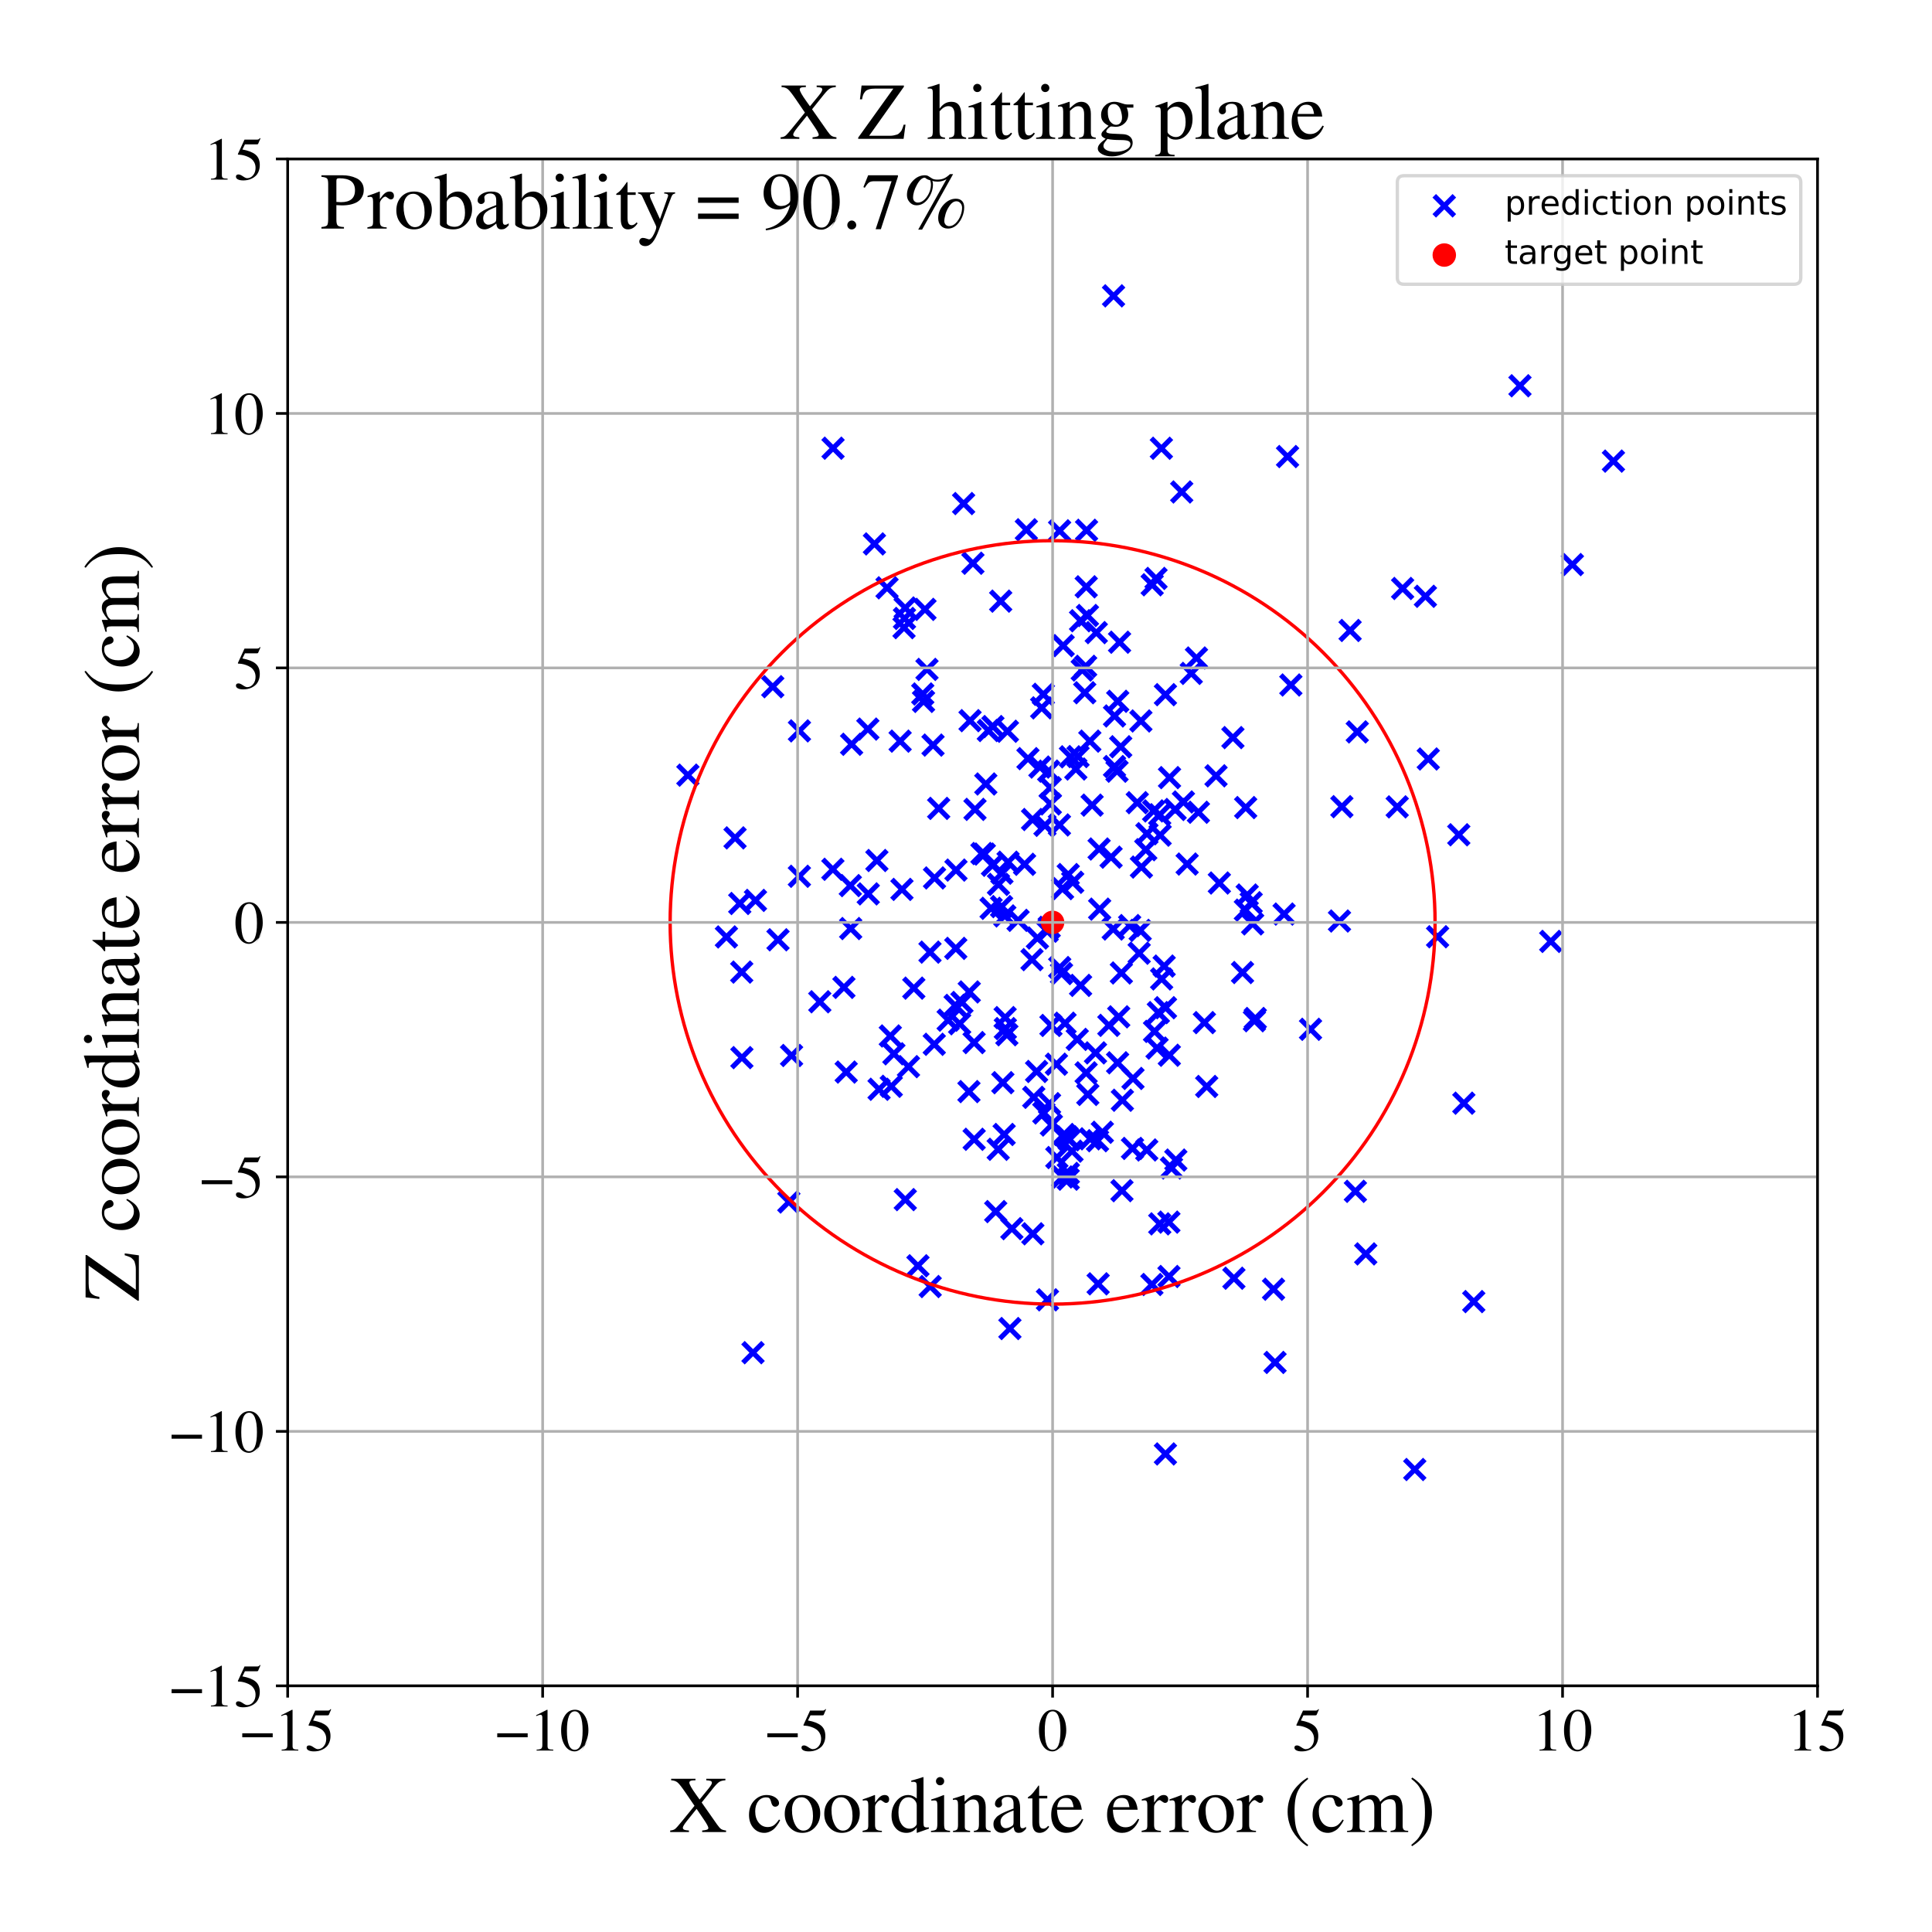 <?xml version="1.0" encoding="utf-8" standalone="no"?>
<!DOCTYPE svg PUBLIC "-//W3C//DTD SVG 1.1//EN"
  "http://www.w3.org/Graphics/SVG/1.1/DTD/svg11.dtd">
<!-- Created with matplotlib (https://matplotlib.org/) -->
<svg height="576pt" version="1.1" viewBox="0 0 576 576" width="576pt" xmlns="http://www.w3.org/2000/svg" xmlns:xlink="http://www.w3.org/1999/xlink">
 <defs>
  <style type="text/css">
*{stroke-linecap:butt;stroke-linejoin:round;}
  </style>
 </defs>
 <g id="figure_1">
  <g id="patch_1">
   <path d="M 0 576 
L 576 576 
L 576 0 
L 0 0 
z
" style="fill:#ffffff;"/>
  </g>
  <g id="axes_1">
   <g id="patch_2">
    <path d="M 85.766 502.609 
L 541.875 502.609 
L 541.875 47.391 
L 85.766 47.391 
z
" style="fill:#ffffff;"/>
   </g>
   <g id="PathCollection_1">
    <defs>
     <path d="M -3 3 
L 3 -3 
M -3 -3 
L 3 3 
" id="m85e68e1a45" style="stroke:#0000ff;stroke-width:1.5;"/>
    </defs>
    <g clip-path="url(#p3854a287f7)">
     <use style="fill:#0000ff;stroke:#0000ff;stroke-width:1.5;" x="293.907" xlink:href="#m85e68e1a45" y="233.735"/>
     <use style="fill:#0000ff;stroke:#0000ff;stroke-width:1.5;" x="264.46" xlink:href="#m85e68e1a45" y="175.249"/>
     <use style="fill:#0000ff;stroke:#0000ff;stroke-width:1.5;" x="318.106" xlink:href="#m85e68e1a45" y="338.953"/>
     <use style="fill:#0000ff;stroke:#0000ff;stroke-width:1.5;" x="370.442" xlink:href="#m85e68e1a45" y="289.944"/>
     <use style="fill:#0000ff;stroke:#0000ff;stroke-width:1.5;" x="313.113" xlink:href="#m85e68e1a45" y="234.842"/>
     <use style="fill:#0000ff;stroke:#0000ff;stroke-width:1.5;" x="315.942" xlink:href="#m85e68e1a45" y="288.46"/>
     <use style="fill:#0000ff;stroke:#0000ff;stroke-width:1.5;" x="390.717" xlink:href="#m85e68e1a45" y="306.873"/>
     <use style="fill:#0000ff;stroke:#0000ff;stroke-width:1.5;" x="424.968" xlink:href="#m85e68e1a45" y="177.78"/>
     <use style="fill:#0000ff;stroke:#0000ff;stroke-width:1.5;" x="296.022" xlink:href="#m85e68e1a45" y="216.617"/>
     <use style="fill:#0000ff;stroke:#0000ff;stroke-width:1.5;" x="224.498" xlink:href="#m85e68e1a45" y="403.286"/>
     <use style="fill:#0000ff;stroke:#0000ff;stroke-width:1.5;" x="334.498" xlink:href="#m85e68e1a45" y="354.984"/>
     <use style="fill:#0000ff;stroke:#0000ff;stroke-width:1.5;" x="348.49" xlink:href="#m85e68e1a45" y="364.359"/>
     <use style="fill:#0000ff;stroke:#0000ff;stroke-width:1.5;" x="373.461" xlink:href="#m85e68e1a45" y="275.444"/>
     <use style="fill:#0000ff;stroke:#0000ff;stroke-width:1.5;" x="305.996" xlink:href="#m85e68e1a45" y="157.944"/>
     <use style="fill:#0000ff;stroke:#0000ff;stroke-width:1.5;" x="345.875" xlink:href="#m85e68e1a45" y="248.989"/>
     <use style="fill:#0000ff;stroke:#0000ff;stroke-width:1.5;" x="334.622" xlink:href="#m85e68e1a45" y="328.023"/>
     <use style="fill:#0000ff;stroke:#0000ff;stroke-width:1.5;" x="350.557" xlink:href="#m85e68e1a45" y="345.859"/>
     <use style="fill:#0000ff;stroke:#0000ff;stroke-width:1.5;" x="301.088" xlink:href="#m85e68e1a45" y="396.087"/>
     <use style="fill:#0000ff;stroke:#0000ff;stroke-width:1.5;" x="327.686" xlink:href="#m85e68e1a45" y="253.118"/>
     <use style="fill:#0000ff;stroke:#0000ff;stroke-width:1.5;" x="323.845" xlink:href="#m85e68e1a45" y="174.949"/>
     <use style="fill:#0000ff;stroke:#0000ff;stroke-width:1.5;" x="277.324" xlink:href="#m85e68e1a45" y="383.566"/>
     <use style="fill:#0000ff;stroke:#0000ff;stroke-width:1.5;" x="275.34" xlink:href="#m85e68e1a45" y="209.109"/>
     <use style="fill:#0000ff;stroke:#0000ff;stroke-width:1.5;" x="380.137" xlink:href="#m85e68e1a45" y="406.191"/>
     <use style="fill:#0000ff;stroke:#0000ff;stroke-width:1.5;" x="382.832" xlink:href="#m85e68e1a45" y="272.514"/>
     <use style="fill:#0000ff;stroke:#0000ff;stroke-width:1.5;" x="251.601" xlink:href="#m85e68e1a45" y="294.374"/>
     <use style="fill:#0000ff;stroke:#0000ff;stroke-width:1.5;" x="341.597" xlink:href="#m85e68e1a45" y="253.325"/>
     <use style="fill:#0000ff;stroke:#0000ff;stroke-width:1.5;" x="322.162" xlink:href="#m85e68e1a45" y="185.067"/>
     <use style="fill:#0000ff;stroke:#0000ff;stroke-width:1.5;" x="318.511" xlink:href="#m85e68e1a45" y="349.835"/>
     <use style="fill:#0000ff;stroke:#0000ff;stroke-width:1.5;" x="402.516" xlink:href="#m85e68e1a45" y="187.966"/>
     <use style="fill:#0000ff;stroke:#0000ff;stroke-width:1.5;" x="321.172" xlink:href="#m85e68e1a45" y="309.878"/>
     <use style="fill:#0000ff;stroke:#0000ff;stroke-width:1.5;" x="312.655" xlink:href="#m85e68e1a45" y="229.898"/>
     <use style="fill:#0000ff;stroke:#0000ff;stroke-width:1.5;" x="299.733" xlink:href="#m85e68e1a45" y="306.658"/>
     <use style="fill:#0000ff;stroke:#0000ff;stroke-width:1.5;" x="434.917" xlink:href="#m85e68e1a45" y="248.877"/>
     <use style="fill:#0000ff;stroke:#0000ff;stroke-width:1.5;" x="286.787" xlink:href="#m85e68e1a45" y="298.87"/>
     <use style="fill:#0000ff;stroke:#0000ff;stroke-width:1.5;" x="384.852" xlink:href="#m85e68e1a45" y="204.22"/>
     <use style="fill:#0000ff;stroke:#0000ff;stroke-width:1.5;" x="318.475" xlink:href="#m85e68e1a45" y="351.555"/>
     <use style="fill:#0000ff;stroke:#0000ff;stroke-width:1.5;" x="462.335" xlink:href="#m85e68e1a45" y="280.668"/>
     <use style="fill:#0000ff;stroke:#0000ff;stroke-width:1.5;" x="339.929" xlink:href="#m85e68e1a45" y="277.379"/>
     <use style="fill:#0000ff;stroke:#0000ff;stroke-width:1.5;" x="265.436" xlink:href="#m85e68e1a45" y="308.855"/>
     <use style="fill:#0000ff;stroke:#0000ff;stroke-width:1.5;" x="269.656" xlink:href="#m85e68e1a45" y="184.38"/>
     <use style="fill:#0000ff;stroke:#0000ff;stroke-width:1.5;" x="248.309" xlink:href="#m85e68e1a45" y="259.166"/>
     <use style="fill:#0000ff;stroke:#0000ff;stroke-width:1.5;" x="288.878" xlink:href="#m85e68e1a45" y="325.444"/>
     <use style="fill:#0000ff;stroke:#0000ff;stroke-width:1.5;" x="383.866" xlink:href="#m85e68e1a45" y="136.113"/>
     <use style="fill:#0000ff;stroke:#0000ff;stroke-width:1.5;" x="279.856" xlink:href="#m85e68e1a45" y="241.009"/>
     <use style="fill:#0000ff;stroke:#0000ff;stroke-width:1.5;" x="324.917" xlink:href="#m85e68e1a45" y="220.96"/>
     <use style="fill:#0000ff;stroke:#0000ff;stroke-width:1.5;" x="311.2" xlink:href="#m85e68e1a45" y="331.817"/>
     <use style="fill:#0000ff;stroke:#0000ff;stroke-width:1.5;" x="348.619" xlink:href="#m85e68e1a45" y="314.608"/>
     <use style="fill:#0000ff;stroke:#0000ff;stroke-width:1.5;" x="252.282" xlink:href="#m85e68e1a45" y="319.626"/>
     <use style="fill:#0000ff;stroke:#0000ff;stroke-width:1.5;" x="310.561" xlink:href="#m85e68e1a45" y="211.041"/>
     <use style="fill:#0000ff;stroke:#0000ff;stroke-width:1.5;" x="262.082" xlink:href="#m85e68e1a45" y="324.753"/>
     <use style="fill:#0000ff;stroke:#0000ff;stroke-width:1.5;" x="332.277" xlink:href="#m85e68e1a45" y="228.539"/>
     <use style="fill:#0000ff;stroke:#0000ff;stroke-width:1.5;" x="288.971" xlink:href="#m85e68e1a45" y="295.736"/>
     <use style="fill:#0000ff;stroke:#0000ff;stroke-width:1.5;" x="327.205" xlink:href="#m85e68e1a45" y="340.088"/>
     <use style="fill:#0000ff;stroke:#0000ff;stroke-width:1.5;" x="316.79" xlink:href="#m85e68e1a45" y="264.923"/>
     <use style="fill:#0000ff;stroke:#0000ff;stroke-width:1.5;" x="333.023" xlink:href="#m85e68e1a45" y="229.921"/>
     <use style="fill:#0000ff;stroke:#0000ff;stroke-width:1.5;" x="481.024" xlink:href="#m85e68e1a45" y="137.475"/>
     <use style="fill:#0000ff;stroke:#0000ff;stroke-width:1.5;" x="248.362" xlink:href="#m85e68e1a45" y="133.628"/>
     <use style="fill:#0000ff;stroke:#0000ff;stroke-width:1.5;" x="266.501" xlink:href="#m85e68e1a45" y="314.179"/>
     <use style="fill:#0000ff;stroke:#0000ff;stroke-width:1.5;" x="231.95" xlink:href="#m85e68e1a45" y="280.185"/>
     <use style="fill:#0000ff;stroke:#0000ff;stroke-width:1.5;" x="336.79" xlink:href="#m85e68e1a45" y="275.947"/>
     <use style="fill:#0000ff;stroke:#0000ff;stroke-width:1.5;" x="333.532" xlink:href="#m85e68e1a45" y="303.154"/>
     <use style="fill:#0000ff;stroke:#0000ff;stroke-width:1.5;" x="323.942" xlink:href="#m85e68e1a45" y="158.097"/>
     <use style="fill:#0000ff;stroke:#0000ff;stroke-width:1.5;" x="285.009" xlink:href="#m85e68e1a45" y="259.405"/>
     <use style="fill:#0000ff;stroke:#0000ff;stroke-width:1.5;" x="326.844" xlink:href="#m85e68e1a45" y="188.605"/>
     <use style="fill:#0000ff;stroke:#0000ff;stroke-width:1.5;" x="309.291" xlink:href="#m85e68e1a45" y="279.658"/>
     <use style="fill:#0000ff;stroke:#0000ff;stroke-width:1.5;" x="355.162" xlink:href="#m85e68e1a45" y="200.763"/>
     <use style="fill:#0000ff;stroke:#0000ff;stroke-width:1.5;" x="301.675" xlink:href="#m85e68e1a45" y="366.303"/>
     <use style="fill:#0000ff;stroke:#0000ff;stroke-width:1.5;" x="276.369" xlink:href="#m85e68e1a45" y="199.575"/>
     <use style="fill:#0000ff;stroke:#0000ff;stroke-width:1.5;" x="230.389" xlink:href="#m85e68e1a45" y="204.731"/>
     <use style="fill:#0000ff;stroke:#0000ff;stroke-width:1.5;" x="295.482" xlink:href="#m85e68e1a45" y="270.806"/>
     <use style="fill:#0000ff;stroke:#0000ff;stroke-width:1.5;" x="328.652" xlink:href="#m85e68e1a45" y="337.572"/>
     <use style="fill:#0000ff;stroke:#0000ff;stroke-width:1.5;" x="324.318" xlink:href="#m85e68e1a45" y="326.29"/>
     <use style="fill:#0000ff;stroke:#0000ff;stroke-width:1.5;" x="317.524" xlink:href="#m85e68e1a45" y="305.059"/>
     <use style="fill:#0000ff;stroke:#0000ff;stroke-width:1.5;" x="314.961" xlink:href="#m85e68e1a45" y="317.276"/>
     <use style="fill:#0000ff;stroke:#0000ff;stroke-width:1.5;" x="312.799" xlink:href="#m85e68e1a45" y="276.471"/>
     <use style="fill:#0000ff;stroke:#0000ff;stroke-width:1.5;" x="418.174" xlink:href="#m85e68e1a45" y="175.444"/>
     <use style="fill:#0000ff;stroke:#0000ff;stroke-width:1.5;" x="309.048" xlink:href="#m85e68e1a45" y="319.441"/>
     <use style="fill:#0000ff;stroke:#0000ff;stroke-width:1.5;" x="299.566" xlink:href="#m85e68e1a45" y="273.07"/>
     <use style="fill:#0000ff;stroke:#0000ff;stroke-width:1.5;" x="319.603" xlink:href="#m85e68e1a45" y="343.197"/>
     <use style="fill:#0000ff;stroke:#0000ff;stroke-width:1.5;" x="331.989" xlink:href="#m85e68e1a45" y="88.201"/>
     <use style="fill:#0000ff;stroke:#0000ff;stroke-width:1.5;" x="367.872" xlink:href="#m85e68e1a45" y="381.086"/>
     <use style="fill:#0000ff;stroke:#0000ff;stroke-width:1.5;" x="333.199" xlink:href="#m85e68e1a45" y="316.857"/>
     <use style="fill:#0000ff;stroke:#0000ff;stroke-width:1.5;" x="324.208" xlink:href="#m85e68e1a45" y="183.5"/>
     <use style="fill:#0000ff;stroke:#0000ff;stroke-width:1.5;" x="290.057" xlink:href="#m85e68e1a45" y="167.92"/>
     <use style="fill:#0000ff;stroke:#0000ff;stroke-width:1.5;" x="278.538" xlink:href="#m85e68e1a45" y="311.345"/>
     <use style="fill:#0000ff;stroke:#0000ff;stroke-width:1.5;" x="315.908" xlink:href="#m85e68e1a45" y="158.251"/>
     <use style="fill:#0000ff;stroke:#0000ff;stroke-width:1.5;" x="404.655" xlink:href="#m85e68e1a45" y="218.207"/>
     <use style="fill:#0000ff;stroke:#0000ff;stroke-width:1.5;" x="216.573" xlink:href="#m85e68e1a45" y="279.336"/>
     <use style="fill:#0000ff;stroke:#0000ff;stroke-width:1.5;" x="428.599" xlink:href="#m85e68e1a45" y="279.278"/>
     <use style="fill:#0000ff;stroke:#0000ff;stroke-width:1.5;" x="346.331" xlink:href="#m85e68e1a45" y="291.856"/>
     <use style="fill:#0000ff;stroke:#0000ff;stroke-width:1.5;" x="289.206" xlink:href="#m85e68e1a45" y="214.855"/>
     <use style="fill:#0000ff;stroke:#0000ff;stroke-width:1.5;" x="379.69" xlink:href="#m85e68e1a45" y="384.362"/>
     <use style="fill:#0000ff;stroke:#0000ff;stroke-width:1.5;" x="319.81" xlink:href="#m85e68e1a45" y="263.037"/>
     <use style="fill:#0000ff;stroke:#0000ff;stroke-width:1.5;" x="341.936" xlink:href="#m85e68e1a45" y="248.561"/>
     <use style="fill:#0000ff;stroke:#0000ff;stroke-width:1.5;" x="425.819" xlink:href="#m85e68e1a45" y="226.279"/>
     <use style="fill:#0000ff;stroke:#0000ff;stroke-width:1.5;" x="334.126" xlink:href="#m85e68e1a45" y="222.635"/>
     <use style="fill:#0000ff;stroke:#0000ff;stroke-width:1.5;" x="315.079" xlink:href="#m85e68e1a45" y="345.105"/>
     <use style="fill:#0000ff;stroke:#0000ff;stroke-width:1.5;" x="352.82" xlink:href="#m85e68e1a45" y="239.098"/>
     <use style="fill:#0000ff;stroke:#0000ff;stroke-width:1.5;" x="349.265" xlink:href="#m85e68e1a45" y="348.207"/>
     <use style="fill:#0000ff;stroke:#0000ff;stroke-width:1.5;" x="300.545" xlink:href="#m85e68e1a45" y="257.052"/>
     <use style="fill:#0000ff;stroke:#0000ff;stroke-width:1.5;" x="300.18" xlink:href="#m85e68e1a45" y="308.494"/>
     <use style="fill:#0000ff;stroke:#0000ff;stroke-width:1.5;" x="325.04" xlink:href="#m85e68e1a45" y="339.524"/>
     <use style="fill:#0000ff;stroke:#0000ff;stroke-width:1.5;" x="290.682" xlink:href="#m85e68e1a45" y="241.305"/>
     <use style="fill:#0000ff;stroke:#0000ff;stroke-width:1.5;" x="253.621" xlink:href="#m85e68e1a45" y="276.832"/>
     <use style="fill:#0000ff;stroke:#0000ff;stroke-width:1.5;" x="269.523" xlink:href="#m85e68e1a45" y="187.128"/>
     <use style="fill:#0000ff;stroke:#0000ff;stroke-width:1.5;" x="330.589" xlink:href="#m85e68e1a45" y="305.694"/>
     <use style="fill:#0000ff;stroke:#0000ff;stroke-width:1.5;" x="345.348" xlink:href="#m85e68e1a45" y="301.899"/>
     <use style="fill:#0000ff;stroke:#0000ff;stroke-width:1.5;" x="219.144" xlink:href="#m85e68e1a45" y="249.8"/>
     <use style="fill:#0000ff;stroke:#0000ff;stroke-width:1.5;" x="340.294" xlink:href="#m85e68e1a45" y="258.508"/>
     <use style="fill:#0000ff;stroke:#0000ff;stroke-width:1.5;" x="317.186" xlink:href="#m85e68e1a45" y="338.227"/>
     <use style="fill:#0000ff;stroke:#0000ff;stroke-width:1.5;" x="312.205" xlink:href="#m85e68e1a45" y="277.625"/>
     <use style="fill:#0000ff;stroke:#0000ff;stroke-width:1.5;" x="337.634" xlink:href="#m85e68e1a45" y="342.387"/>
     <use style="fill:#0000ff;stroke:#0000ff;stroke-width:1.5;" x="311.064" xlink:href="#m85e68e1a45" y="207.004"/>
     <use style="fill:#0000ff;stroke:#0000ff;stroke-width:1.5;" x="323.812" xlink:href="#m85e68e1a45" y="319.855"/>
     <use style="fill:#0000ff;stroke:#0000ff;stroke-width:1.5;" x="363.532" xlink:href="#m85e68e1a45" y="263.258"/>
     <use style="fill:#0000ff;stroke:#0000ff;stroke-width:1.5;" x="333.238" xlink:href="#m85e68e1a45" y="209.083"/>
     <use style="fill:#0000ff;stroke:#0000ff;stroke-width:1.5;" x="238.344" xlink:href="#m85e68e1a45" y="217.9"/>
     <use style="fill:#0000ff;stroke:#0000ff;stroke-width:1.5;" x="296.862" xlink:href="#m85e68e1a45" y="361.22"/>
     <use style="fill:#0000ff;stroke:#0000ff;stroke-width:1.5;" x="404.092" xlink:href="#m85e68e1a45" y="355.178"/>
     <use style="fill:#0000ff;stroke:#0000ff;stroke-width:1.5;" x="316.969" xlink:href="#m85e68e1a45" y="192.483"/>
     <use style="fill:#0000ff;stroke:#0000ff;stroke-width:1.5;" x="298.715" xlink:href="#m85e68e1a45" y="260.328"/>
     <use style="fill:#0000ff;stroke:#0000ff;stroke-width:1.5;" x="340.144" xlink:href="#m85e68e1a45" y="214.95"/>
     <use style="fill:#0000ff;stroke:#0000ff;stroke-width:1.5;" x="278.17" xlink:href="#m85e68e1a45" y="222.141"/>
     <use style="fill:#0000ff;stroke:#0000ff;stroke-width:1.5;" x="371.837" xlink:href="#m85e68e1a45" y="266.834"/>
     <use style="fill:#0000ff;stroke:#0000ff;stroke-width:1.5;" x="312.29" xlink:href="#m85e68e1a45" y="387.526"/>
     <use style="fill:#0000ff;stroke:#0000ff;stroke-width:1.5;" x="347.475" xlink:href="#m85e68e1a45" y="300.433"/>
     <use style="fill:#0000ff;stroke:#0000ff;stroke-width:1.5;" x="327.396" xlink:href="#m85e68e1a45" y="382.757"/>
     <use style="fill:#0000ff;stroke:#0000ff;stroke-width:1.5;" x="307.928" xlink:href="#m85e68e1a45" y="367.84"/>
     <use style="fill:#0000ff;stroke:#0000ff;stroke-width:1.5;" x="284.952" xlink:href="#m85e68e1a45" y="282.743"/>
     <use style="fill:#0000ff;stroke:#0000ff;stroke-width:1.5;" x="399.349" xlink:href="#m85e68e1a45" y="274.588"/>
     <use style="fill:#0000ff;stroke:#0000ff;stroke-width:1.5;" x="282.684" xlink:href="#m85e68e1a45" y="304.151"/>
     <use style="fill:#0000ff;stroke:#0000ff;stroke-width:1.5;" x="453.158" xlink:href="#m85e68e1a45" y="115.013"/>
     <use style="fill:#0000ff;stroke:#0000ff;stroke-width:1.5;" x="350.347" xlink:href="#m85e68e1a45" y="241.336"/>
     <use style="fill:#0000ff;stroke:#0000ff;stroke-width:1.5;" x="308.197" xlink:href="#m85e68e1a45" y="327.156"/>
     <use style="fill:#0000ff;stroke:#0000ff;stroke-width:1.5;" x="311.538" xlink:href="#m85e68e1a45" y="246.063"/>
     <use style="fill:#0000ff;stroke:#0000ff;stroke-width:1.5;" x="346.252" xlink:href="#m85e68e1a45" y="133.645"/>
     <use style="fill:#0000ff;stroke:#0000ff;stroke-width:1.5;" x="287.29" xlink:href="#m85e68e1a45" y="150.128"/>
     <use style="fill:#0000ff;stroke:#0000ff;stroke-width:1.5;" x="373.026" xlink:href="#m85e68e1a45" y="269.136"/>
     <use style="fill:#0000ff;stroke:#0000ff;stroke-width:1.5;" x="347.459" xlink:href="#m85e68e1a45" y="207.106"/>
     <use style="fill:#0000ff;stroke:#0000ff;stroke-width:1.5;" x="278.617" xlink:href="#m85e68e1a45" y="261.746"/>
     <use style="fill:#0000ff;stroke:#0000ff;stroke-width:1.5;" x="273.675" xlink:href="#m85e68e1a45" y="377.379"/>
     <use style="fill:#0000ff;stroke:#0000ff;stroke-width:1.5;" x="353.932" xlink:href="#m85e68e1a45" y="257.608"/>
     <use style="fill:#0000ff;stroke:#0000ff;stroke-width:1.5;" x="344.207" xlink:href="#m85e68e1a45" y="307.497"/>
     <use style="fill:#0000ff;stroke:#0000ff;stroke-width:1.5;" x="359.763" xlink:href="#m85e68e1a45" y="323.917"/>
     <use style="fill:#0000ff;stroke:#0000ff;stroke-width:1.5;" x="235.183" xlink:href="#m85e68e1a45" y="358.359"/>
     <use style="fill:#0000ff;stroke:#0000ff;stroke-width:1.5;" x="258.861" xlink:href="#m85e68e1a45" y="266.499"/>
     <use style="fill:#0000ff;stroke:#0000ff;stroke-width:1.5;" x="295.891" xlink:href="#m85e68e1a45" y="257.973"/>
     <use style="fill:#0000ff;stroke:#0000ff;stroke-width:1.5;" x="-1" xlink:href="#m85e68e1a45" y="328.841"/>
     <use style="fill:#0000ff;stroke:#0000ff;stroke-width:1.5;" x="-1" xlink:href="#m85e68e1a45" y="348.596"/>
     <use style="fill:#0000ff;stroke:#0000ff;stroke-width:1.5;" x="290.434" xlink:href="#m85e68e1a45" y="339.664"/>
     <use style="fill:#0000ff;stroke:#0000ff;stroke-width:1.5;" x="367.576" xlink:href="#m85e68e1a45" y="219.905"/>
     <use style="fill:#0000ff;stroke:#0000ff;stroke-width:1.5;" x="321.399" xlink:href="#m85e68e1a45" y="225.56"/>
     <use style="fill:#0000ff;stroke:#0000ff;stroke-width:1.5;" x="327.845" xlink:href="#m85e68e1a45" y="271.05"/>
     <use style="fill:#0000ff;stroke:#0000ff;stroke-width:1.5;" x="331.253" xlink:href="#m85e68e1a45" y="255.553"/>
     <use style="fill:#0000ff;stroke:#0000ff;stroke-width:1.5;" x="298.983" xlink:href="#m85e68e1a45" y="322.785"/>
     <use style="fill:#0000ff;stroke:#0000ff;stroke-width:1.5;" x="306.473" xlink:href="#m85e68e1a45" y="226.174"/>
     <use style="fill:#0000ff;stroke:#0000ff;stroke-width:1.5;" x="312.904" xlink:href="#m85e68e1a45" y="329.042"/>
     <use style="fill:#0000ff;stroke:#0000ff;stroke-width:1.5;" x="268.361" xlink:href="#m85e68e1a45" y="220.961"/>
     <use style="fill:#0000ff;stroke:#0000ff;stroke-width:1.5;" x="299.667" xlink:href="#m85e68e1a45" y="303.381"/>
     <use style="fill:#0000ff;stroke:#0000ff;stroke-width:1.5;" x="339.63" xlink:href="#m85e68e1a45" y="284.191"/>
     <use style="fill:#0000ff;stroke:#0000ff;stroke-width:1.5;" x="292.75" xlink:href="#m85e68e1a45" y="254.468"/>
     <use style="fill:#0000ff;stroke:#0000ff;stroke-width:1.5;" x="323.671" xlink:href="#m85e68e1a45" y="198.652"/>
     <use style="fill:#0000ff;stroke:#0000ff;stroke-width:1.5;" x="348.677" xlink:href="#m85e68e1a45" y="231.837"/>
     <use style="fill:#0000ff;stroke:#0000ff;stroke-width:1.5;" x="359.073" xlink:href="#m85e68e1a45" y="304.878"/>
     <use style="fill:#0000ff;stroke:#0000ff;stroke-width:1.5;" x="235.998" xlink:href="#m85e68e1a45" y="314.68"/>
     <use style="fill:#0000ff;stroke:#0000ff;stroke-width:1.5;" x="319.142" xlink:href="#m85e68e1a45" y="225.634"/>
     <use style="fill:#0000ff;stroke:#0000ff;stroke-width:1.5;" x="265.722" xlink:href="#m85e68e1a45" y="323.871"/>
     <use style="fill:#0000ff;stroke:#0000ff;stroke-width:1.5;" x="439.383" xlink:href="#m85e68e1a45" y="388.051"/>
     <use style="fill:#0000ff;stroke:#0000ff;stroke-width:1.5;" x="407.18" xlink:href="#m85e68e1a45" y="373.834"/>
     <use style="fill:#0000ff;stroke:#0000ff;stroke-width:1.5;" x="341.893" xlink:href="#m85e68e1a45" y="342.843"/>
     <use style="fill:#0000ff;stroke:#0000ff;stroke-width:1.5;" x="310.033" xlink:href="#m85e68e1a45" y="228.691"/>
     <use style="fill:#0000ff;stroke:#0000ff;stroke-width:1.5;" x="316.822" xlink:href="#m85e68e1a45" y="350.892"/>
     <use style="fill:#0000ff;stroke:#0000ff;stroke-width:1.5;" x="297.601" xlink:href="#m85e68e1a45" y="342.649"/>
     <use style="fill:#0000ff;stroke:#0000ff;stroke-width:1.5;" x="371.383" xlink:href="#m85e68e1a45" y="240.767"/>
     <use style="fill:#0000ff;stroke:#0000ff;stroke-width:1.5;" x="297.683" xlink:href="#m85e68e1a45" y="263.673"/>
     <use style="fill:#0000ff;stroke:#0000ff;stroke-width:1.5;" x="343.937" xlink:href="#m85e68e1a45" y="241.761"/>
     <use style="fill:#0000ff;stroke:#0000ff;stroke-width:1.5;" x="253.9" xlink:href="#m85e68e1a45" y="221.897"/>
     <use style="fill:#0000ff;stroke:#0000ff;stroke-width:1.5;" x="343.423" xlink:href="#m85e68e1a45" y="382.957"/>
     <use style="fill:#0000ff;stroke:#0000ff;stroke-width:1.5;" x="220.549" xlink:href="#m85e68e1a45" y="269.362"/>
     <use style="fill:#0000ff;stroke:#0000ff;stroke-width:1.5;" x="373.988" xlink:href="#m85e68e1a45" y="304.321"/>
     <use style="fill:#0000ff;stroke:#0000ff;stroke-width:1.5;" x="345.743" xlink:href="#m85e68e1a45" y="242.906"/>
     <use style="fill:#0000ff;stroke:#0000ff;stroke-width:1.5;" x="300.355" xlink:href="#m85e68e1a45" y="218.014"/>
     <use style="fill:#0000ff;stroke:#0000ff;stroke-width:1.5;" x="221.14" xlink:href="#m85e68e1a45" y="289.816"/>
     <use style="fill:#0000ff;stroke:#0000ff;stroke-width:1.5;" x="268.906" xlink:href="#m85e68e1a45" y="265.161"/>
     <use style="fill:#0000ff;stroke:#0000ff;stroke-width:1.5;" x="325.6" xlink:href="#m85e68e1a45" y="240.042"/>
     <use style="fill:#0000ff;stroke:#0000ff;stroke-width:1.5;" x="313.329" xlink:href="#m85e68e1a45" y="305.72"/>
     <use style="fill:#0000ff;stroke:#0000ff;stroke-width:1.5;" x="275.107" xlink:href="#m85e68e1a45" y="206.9"/>
     <use style="fill:#0000ff;stroke:#0000ff;stroke-width:1.5;" x="326.609" xlink:href="#m85e68e1a45" y="313.899"/>
     <use style="fill:#0000ff;stroke:#0000ff;stroke-width:1.5;" x="323.403" xlink:href="#m85e68e1a45" y="206.529"/>
     <use style="fill:#0000ff;stroke:#0000ff;stroke-width:1.5;" x="400.062" xlink:href="#m85e68e1a45" y="240.5"/>
     <use style="fill:#0000ff;stroke:#0000ff;stroke-width:1.5;" x="299.371" xlink:href="#m85e68e1a45" y="338.227"/>
     <use style="fill:#0000ff;stroke:#0000ff;stroke-width:1.5;" x="331.888" xlink:href="#m85e68e1a45" y="276.977"/>
     <use style="fill:#0000ff;stroke:#0000ff;stroke-width:1.5;" x="225.234" xlink:href="#m85e68e1a45" y="268.441"/>
     <use style="fill:#0000ff;stroke:#0000ff;stroke-width:1.5;" x="347.078" xlink:href="#m85e68e1a45" y="288.022"/>
     <use style="fill:#0000ff;stroke:#0000ff;stroke-width:1.5;" x="307.675" xlink:href="#m85e68e1a45" y="286.099"/>
     <use style="fill:#0000ff;stroke:#0000ff;stroke-width:1.5;" x="344.652" xlink:href="#m85e68e1a45" y="172.447"/>
     <use style="fill:#0000ff;stroke:#0000ff;stroke-width:1.5;" x="290.415" xlink:href="#m85e68e1a45" y="310.832"/>
     <use style="fill:#0000ff;stroke:#0000ff;stroke-width:1.5;" x="436.426" xlink:href="#m85e68e1a45" y="328.899"/>
     <use style="fill:#0000ff;stroke:#0000ff;stroke-width:1.5;" x="298.345" xlink:href="#m85e68e1a45" y="179.223"/>
     <use style="fill:#0000ff;stroke:#0000ff;stroke-width:1.5;" x="205.084" xlink:href="#m85e68e1a45" y="231.098"/>
     <use style="fill:#0000ff;stroke:#0000ff;stroke-width:1.5;" x="334.319" xlink:href="#m85e68e1a45" y="290.075"/>
     <use style="fill:#0000ff;stroke:#0000ff;stroke-width:1.5;" x="221.185" xlink:href="#m85e68e1a45" y="315.316"/>
     <use style="fill:#0000ff;stroke:#0000ff;stroke-width:1.5;" x="347.457" xlink:href="#m85e68e1a45" y="433.473"/>
     <use style="fill:#0000ff;stroke:#0000ff;stroke-width:1.5;" x="272.441" xlink:href="#m85e68e1a45" y="294.6"/>
     <use style="fill:#0000ff;stroke:#0000ff;stroke-width:1.5;" x="348.513" xlink:href="#m85e68e1a45" y="380.57"/>
     <use style="fill:#0000ff;stroke:#0000ff;stroke-width:1.5;" x="362.541" xlink:href="#m85e68e1a45" y="231.299"/>
     <use style="fill:#0000ff;stroke:#0000ff;stroke-width:1.5;" x="294.655" xlink:href="#m85e68e1a45" y="217.793"/>
     <use style="fill:#0000ff;stroke:#0000ff;stroke-width:1.5;" x="244.413" xlink:href="#m85e68e1a45" y="298.665"/>
     <use style="fill:#0000ff;stroke:#0000ff;stroke-width:1.5;" x="316.487" xlink:href="#m85e68e1a45" y="290.253"/>
     <use style="fill:#0000ff;stroke:#0000ff;stroke-width:1.5;" x="357.29" xlink:href="#m85e68e1a45" y="242.163"/>
     <use style="fill:#0000ff;stroke:#0000ff;stroke-width:1.5;" x="337.785" xlink:href="#m85e68e1a45" y="321.525"/>
     <use style="fill:#0000ff;stroke:#0000ff;stroke-width:1.5;" x="260.7" xlink:href="#m85e68e1a45" y="162.162"/>
     <use style="fill:#0000ff;stroke:#0000ff;stroke-width:1.5;" x="322.164" xlink:href="#m85e68e1a45" y="293.781"/>
     <use style="fill:#0000ff;stroke:#0000ff;stroke-width:1.5;" x="356.709" xlink:href="#m85e68e1a45" y="196.172"/>
     <use style="fill:#0000ff;stroke:#0000ff;stroke-width:1.5;" x="253.511" xlink:href="#m85e68e1a45" y="264.031"/>
     <use style="fill:#0000ff;stroke:#0000ff;stroke-width:1.5;" x="315.854" xlink:href="#m85e68e1a45" y="245.951"/>
     <use style="fill:#0000ff;stroke:#0000ff;stroke-width:1.5;" x="421.793" xlink:href="#m85e68e1a45" y="438.115"/>
     <use style="fill:#0000ff;stroke:#0000ff;stroke-width:1.5;" x="339.066" xlink:href="#m85e68e1a45" y="239.305"/>
     <use style="fill:#0000ff;stroke:#0000ff;stroke-width:1.5;" x="343.507" xlink:href="#m85e68e1a45" y="174.341"/>
     <use style="fill:#0000ff;stroke:#0000ff;stroke-width:1.5;" x="344.961" xlink:href="#m85e68e1a45" y="312.471"/>
     <use style="fill:#0000ff;stroke:#0000ff;stroke-width:1.5;" x="275.765" xlink:href="#m85e68e1a45" y="181.679"/>
     <use style="fill:#0000ff;stroke:#0000ff;stroke-width:1.5;" x="320.742" xlink:href="#m85e68e1a45" y="229.27"/>
     <use style="fill:#0000ff;stroke:#0000ff;stroke-width:1.5;" x="332.283" xlink:href="#m85e68e1a45" y="213.458"/>
     <use style="fill:#0000ff;stroke:#0000ff;stroke-width:1.5;" x="305.462" xlink:href="#m85e68e1a45" y="257.679"/>
     <use style="fill:#0000ff;stroke:#0000ff;stroke-width:1.5;" x="286.109" xlink:href="#m85e68e1a45" y="305.217"/>
     <use style="fill:#0000ff;stroke:#0000ff;stroke-width:1.5;" x="277.263" xlink:href="#m85e68e1a45" y="283.866"/>
     <use style="fill:#0000ff;stroke:#0000ff;stroke-width:1.5;" x="258.735" xlink:href="#m85e68e1a45" y="217.368"/>
     <use style="fill:#0000ff;stroke:#0000ff;stroke-width:1.5;" x="261.432" xlink:href="#m85e68e1a45" y="256.546"/>
     <use style="fill:#0000ff;stroke:#0000ff;stroke-width:1.5;" x="318.477" xlink:href="#m85e68e1a45" y="260.735"/>
     <use style="fill:#0000ff;stroke:#0000ff;stroke-width:1.5;" x="333.782" xlink:href="#m85e68e1a45" y="191.469"/>
     <use style="fill:#0000ff;stroke:#0000ff;stroke-width:1.5;" x="307.849" xlink:href="#m85e68e1a45" y="244.325"/>
     <use style="fill:#0000ff;stroke:#0000ff;stroke-width:1.5;" x="313.133" xlink:href="#m85e68e1a45" y="239.68"/>
     <use style="fill:#0000ff;stroke:#0000ff;stroke-width:1.5;" x="270.848" xlink:href="#m85e68e1a45" y="318.006"/>
     <use style="fill:#0000ff;stroke:#0000ff;stroke-width:1.5;" x="284.764" xlink:href="#m85e68e1a45" y="299.741"/>
     <use style="fill:#0000ff;stroke:#0000ff;stroke-width:1.5;" x="352.317" xlink:href="#m85e68e1a45" y="146.674"/>
     <use style="fill:#0000ff;stroke:#0000ff;stroke-width:1.5;" x="374.247" xlink:href="#m85e68e1a45" y="303.646"/>
     <use style="fill:#0000ff;stroke:#0000ff;stroke-width:1.5;" x="298.616" xlink:href="#m85e68e1a45" y="270.29"/>
     <use style="fill:#0000ff;stroke:#0000ff;stroke-width:1.5;" x="269.898" xlink:href="#m85e68e1a45" y="357.648"/>
     <use style="fill:#0000ff;stroke:#0000ff;stroke-width:1.5;" x="322.651" xlink:href="#m85e68e1a45" y="199.761"/>
     <use style="fill:#0000ff;stroke:#0000ff;stroke-width:1.5;" x="371.292" xlink:href="#m85e68e1a45" y="271.346"/>
     <use style="fill:#0000ff;stroke:#0000ff;stroke-width:1.5;" x="269.855" xlink:href="#m85e68e1a45" y="181.259"/>
     <use style="fill:#0000ff;stroke:#0000ff;stroke-width:1.5;" x="318.797" xlink:href="#m85e68e1a45" y="339.816"/>
     <use style="fill:#0000ff;stroke:#0000ff;stroke-width:1.5;" x="303.529" xlink:href="#m85e68e1a45" y="274.39"/>
     <use style="fill:#0000ff;stroke:#0000ff;stroke-width:1.5;" x="238.325" xlink:href="#m85e68e1a45" y="261.254"/>
     <use style="fill:#0000ff;stroke:#0000ff;stroke-width:1.5;" x="416.561" xlink:href="#m85e68e1a45" y="240.558"/>
     <use style="fill:#0000ff;stroke:#0000ff;stroke-width:1.5;" x="345.767" xlink:href="#m85e68e1a45" y="364.878"/>
     <use style="fill:#0000ff;stroke:#0000ff;stroke-width:1.5;" x="293.456" xlink:href="#m85e68e1a45" y="254.628"/>
     <use style="fill:#0000ff;stroke:#0000ff;stroke-width:1.5;" x="468.787" xlink:href="#m85e68e1a45" y="168.319"/>
     <use style="fill:#0000ff;stroke:#0000ff;stroke-width:1.5;" x="313.457" xlink:href="#m85e68e1a45" y="335.406"/>
    </g>
   </g>
   <g id="PathCollection_2">
    <defs>
     <path d="M 0 3 
C 0.796 3 1.559 2.684 2.121 2.121 
C 2.684 1.559 3 0.796 3 0 
C 3 -0.796 2.684 -1.559 2.121 -2.121 
C 1.559 -2.684 0.796 -3 0 -3 
C -0.796 -3 -1.559 -2.684 -2.121 -2.121 
C -2.684 -1.559 -3 -0.796 -3 0 
C -3 0.796 -2.684 1.559 -2.121 2.121 
C -1.559 2.684 -0.796 3 0 3 
z
" id="ma4d493cf33" style="stroke:#ff0000;"/>
    </defs>
    <g clip-path="url(#p3854a287f7)">
     <use style="fill:#ff0000;stroke:#ff0000;" x="313.82" xlink:href="#ma4d493cf33" y="275"/>
    </g>
   </g>
   <g id="patch_3">
    <path clip-path="url(#p3854a287f7)" d="M 313.82 388.805 
C 344.061 388.805 373.067 376.814 394.45 355.472 
C 415.833 334.131 427.848 305.181 427.848 275 
C 427.848 244.819 415.833 215.869 394.45 194.528 
C 373.067 173.186 344.061 161.195 313.82 161.195 
C 283.58 161.195 254.574 173.186 233.191 194.528 
C 211.808 215.869 199.793 244.819 199.793 275 
C 199.793 305.181 211.808 334.131 233.191 355.472 
C 254.574 376.814 283.58 388.805 313.82 388.805 
z
" style="fill:none;stroke:#ff0000;stroke-linejoin:miter;"/>
   </g>
   <g id="matplotlib.axis_1">
    <g id="xtick_1">
     <g id="line2d_1">
      <path clip-path="url(#p3854a287f7)" d="M 85.766 502.609 
L 85.766 47.391 
" style="fill:none;stroke:#b0b0b0;stroke-linecap:square;stroke-width:0.8;"/>
     </g>
     <g id="line2d_2">
      <defs>
       <path d="M 0 0 
L 0 3.5 
" id="m7b2724db40" style="stroke:#000000;stroke-width:0.8;"/>
      </defs>
      <g>
       <use style="stroke:#000000;stroke-width:0.8;" x="85.766" xlink:href="#m7b2724db40" y="502.609"/>
      </g>
     </g>
     <g id="text_1">
      <!-- −15 -->
      <defs>
       <path d="M 3 22 
L 3 28.594 
L 53.406 28.594 
L 53.406 22 
z
" id="FreeSerif-8722"/>
       <path d="M 18.297 59.297 
Q 16.5 59.297 11.094 57.094 
L 11.094 58.5 
L 29.094 67.594 
L 29.906 67.406 
L 29.906 7.406 
Q 29.906 3.797 31.703 2.688 
Q 33.5 1.594 39.406 1.5 
L 39.406 0 
L 11.797 0 
L 11.797 1.5 
Q 17.406 1.703 19.344 3.141 
Q 21.297 4.594 21.297 9.297 
L 21.297 54.594 
Q 21.297 59.297 18.297 59.297 
z
" id="FreeSerif-49"/>
       <path d="M 35.703 19.406 
Q 35.703 24.703 33.344 28.797 
Q 31 32.906 27.641 35.156 
Q 24.297 37.406 20.141 38.844 
Q 16 40.297 12.953 40.75 
Q 9.906 41.203 7.594 41.203 
Q 6.406 41.203 6.406 42 
Q 6.406 42.297 6.5 42.5 
L 17.406 66.203 
L 38.297 66.203 
Q 39.906 66.203 40.844 66.703 
Q 41.797 67.203 42.906 68.797 
L 43.797 68.094 
L 40 59.203 
Q 39.594 58.297 37.703 58.297 
L 18.094 58.297 
L 13.906 49.797 
Q 28.5 47.203 35.594 41.344 
Q 42.703 35.5 42.703 24.203 
Q 42.703 18.297 40.844 13.688 
Q 39 9.094 36.141 6.297 
Q 33.297 3.5 29.547 1.703 
Q 25.797 -0.094 22.344 -0.75 
Q 18.906 -1.406 15.406 -1.406 
Q 9.797 -1.406 6.5 0.25 
Q 3.203 1.906 3.203 4.797 
Q 3.203 8.5 7.5 8.5 
Q 10.297 8.5 14.75 5.391 
Q 19.203 2.297 21.797 2.297 
Q 27.703 2.297 31.703 7.25 
Q 35.703 12.203 35.703 19.406 
z
" id="FreeSerif-53"/>
      </defs>
      <g transform="translate(71.689 521.903)scale(0.18 -0.18)">
       <use xlink:href="#FreeSerif-8722"/>
       <use x="56.4" xlink:href="#FreeSerif-49"/>
       <use x="106.4" xlink:href="#FreeSerif-53"/>
      </g>
     </g>
    </g>
    <g id="xtick_2">
     <g id="line2d_3">
      <path clip-path="url(#p3854a287f7)" d="M 161.784 502.609 
L 161.784 47.391 
" style="fill:none;stroke:#b0b0b0;stroke-linecap:square;stroke-width:0.8;"/>
     </g>
     <g id="line2d_4">
      <g>
       <use style="stroke:#000000;stroke-width:0.8;" x="161.784" xlink:href="#m7b2724db40" y="502.609"/>
      </g>
     </g>
     <g id="text_2">
      <!-- −10 -->
      <defs>
       <path d="M 47.594 17.797 
Q 35.203 -1.406 25 -1.406 
Q 14.797 -1.406 8.594 8.391 
Q 2.406 18.203 2.406 33.594 
Q 2.406 48.094 8.594 57.844 
Q 14.797 67.594 25.406 67.594 
Q 35.203 67.594 41.391 58 
Q 47.594 48.406 47.594 33 
Q 47.594 17.797 35.203 -1.406 
z
M 25.094 65 
Q 12 65 12 32.703 
Q 12 1.203 25 1.203 
Q 38 1.203 38 32.797 
Q 38 48.5 34.703 56.75 
Q 31.406 65 25.094 65 
z
" id="FreeSerif-48"/>
      </defs>
      <g transform="translate(147.707 521.903)scale(0.18 -0.18)">
       <use xlink:href="#FreeSerif-8722"/>
       <use x="56.4" xlink:href="#FreeSerif-49"/>
       <use x="106.4" xlink:href="#FreeSerif-48"/>
      </g>
     </g>
    </g>
    <g id="xtick_3">
     <g id="line2d_5">
      <path clip-path="url(#p3854a287f7)" d="M 237.802 502.609 
L 237.802 47.391 
" style="fill:none;stroke:#b0b0b0;stroke-linecap:square;stroke-width:0.8;"/>
     </g>
     <g id="line2d_6">
      <g>
       <use style="stroke:#000000;stroke-width:0.8;" x="237.802" xlink:href="#m7b2724db40" y="502.609"/>
      </g>
     </g>
     <g id="text_3">
      <!-- −5 -->
      <g transform="translate(228.226 521.903)scale(0.18 -0.18)">
       <use xlink:href="#FreeSerif-8722"/>
       <use x="56.4" xlink:href="#FreeSerif-53"/>
      </g>
     </g>
    </g>
    <g id="xtick_4">
     <g id="line2d_7">
      <path clip-path="url(#p3854a287f7)" d="M 313.82 502.609 
L 313.82 47.391 
" style="fill:none;stroke:#b0b0b0;stroke-linecap:square;stroke-width:0.8;"/>
     </g>
     <g id="line2d_8">
      <g>
       <use style="stroke:#000000;stroke-width:0.8;" x="313.82" xlink:href="#m7b2724db40" y="502.609"/>
      </g>
     </g>
     <g id="text_4">
      <!-- 0 -->
      <g transform="translate(309.32 521.903)scale(0.18 -0.18)">
       <use xlink:href="#FreeSerif-48"/>
      </g>
     </g>
    </g>
    <g id="xtick_5">
     <g id="line2d_9">
      <path clip-path="url(#p3854a287f7)" d="M 389.839 502.609 
L 389.839 47.391 
" style="fill:none;stroke:#b0b0b0;stroke-linecap:square;stroke-width:0.8;"/>
     </g>
     <g id="line2d_10">
      <g>
       <use style="stroke:#000000;stroke-width:0.8;" x="389.839" xlink:href="#m7b2724db40" y="502.609"/>
      </g>
     </g>
     <g id="text_5">
      <!-- 5 -->
      <g transform="translate(385.339 521.903)scale(0.18 -0.18)">
       <use xlink:href="#FreeSerif-53"/>
      </g>
     </g>
    </g>
    <g id="xtick_6">
     <g id="line2d_11">
      <path clip-path="url(#p3854a287f7)" d="M 465.857 502.609 
L 465.857 47.391 
" style="fill:none;stroke:#b0b0b0;stroke-linecap:square;stroke-width:0.8;"/>
     </g>
     <g id="line2d_12">
      <g>
       <use style="stroke:#000000;stroke-width:0.8;" x="465.857" xlink:href="#m7b2724db40" y="502.609"/>
      </g>
     </g>
     <g id="text_6">
      <!-- 10 -->
      <g transform="translate(456.857 521.903)scale(0.18 -0.18)">
       <use xlink:href="#FreeSerif-49"/>
       <use x="50" xlink:href="#FreeSerif-48"/>
      </g>
     </g>
    </g>
    <g id="xtick_7">
     <g id="line2d_13">
      <path clip-path="url(#p3854a287f7)" d="M 541.875 502.609 
L 541.875 47.391 
" style="fill:none;stroke:#b0b0b0;stroke-linecap:square;stroke-width:0.8;"/>
     </g>
     <g id="line2d_14">
      <g>
       <use style="stroke:#000000;stroke-width:0.8;" x="541.875" xlink:href="#m7b2724db40" y="502.609"/>
      </g>
     </g>
     <g id="text_7">
      <!-- 15 -->
      <g transform="translate(532.875 521.903)scale(0.18 -0.18)">
       <use xlink:href="#FreeSerif-49"/>
       <use x="50" xlink:href="#FreeSerif-53"/>
      </g>
     </g>
    </g>
    <g id="text_8">
     <!-- X coordinate error (cm) -->
     <defs>
      <path d="M 69.594 66.203 
L 69.594 64.297 
Q 64.703 64 62.047 62.344 
Q 59.406 60.703 54.703 54.906 
L 40.094 36.703 
L 59.297 9.297 
Q 62.297 5 64.297 3.703 
Q 66.297 2.406 70.406 1.906 
L 70.406 0 
L 40.703 0 
L 40.703 1.906 
Q 44.797 2.297 46.594 2.938 
Q 48.406 3.594 48.406 5 
Q 48.406 7.203 43.297 14.797 
L 33.797 28.797 
L 21.906 14 
Q 16.703 7.5 16.703 5.406 
Q 16.703 3.703 18.297 2.953 
Q 19.906 2.203 24.297 1.906 
L 24.297 0 
L 1 0 
L 1 1.906 
Q 4.906 2.203 7 3.797 
Q 9.094 5.406 15.5 13.297 
L 31.203 32.594 
L 20.297 48.594 
Q 13.297 58.906 10.25 61.5 
Q 7.203 64.094 2.203 64.297 
L 2.203 66.203 
L 32.406 66.203 
L 32.406 64.297 
L 29.594 64.203 
Q 24.797 64.094 24.797 61.297 
Q 24.797 58.094 33.297 46.297 
L 37.5 40.406 
L 48.797 54.203 
Q 52.797 59.203 52.797 61.094 
Q 52.797 62.797 51.344 63.438 
Q 49.906 64.094 45.797 64.297 
L 45.797 66.203 
z
" id="FreeSerif-88"/>
      <path id="FreeSerif-32"/>
      <path d="M 2.5 21.297 
Q 2.5 32.406 9.047 39.203 
Q 15.594 46 24.406 46 
Q 30.703 46 35.25 42.953 
Q 39.797 39.906 39.797 35.703 
Q 39.797 34 38.391 32.75 
Q 37 31.5 35 31.5 
Q 31.594 31.5 30.297 36.094 
L 29.703 38.297 
Q 28.906 41.094 27.703 42.094 
Q 26.5 43.094 23.797 43.094 
Q 17.703 43.094 13.953 38.25 
Q 10.203 33.406 10.203 25.703 
Q 10.203 17.094 14.547 11.641 
Q 18.906 6.203 25.703 6.203 
Q 30 6.203 33.094 8.25 
Q 36.203 10.297 39.797 15.594 
L 41.203 14.703 
Q 40.203 12.703 39.453 11.391 
Q 38.703 10.094 36.75 7.5 
Q 34.797 4.906 32.891 3.297 
Q 31 1.703 27.891 0.344 
Q 24.797 -1 21.5 -1 
Q 13.203 -1 7.844 5.25 
Q 2.5 11.5 2.5 21.297 
z
" id="FreeSerif-99"/>
      <path d="M 24.594 46 
Q 34.203 46 40.391 39.594 
Q 46.594 33.203 46.594 23.406 
Q 46.594 13 40.188 6 
Q 33.797 -1 24.391 -1 
Q 15 -1 8.75 5.75 
Q 2.5 12.5 2.5 22.594 
Q 2.5 32.906 8.641 39.453 
Q 14.797 46 24.594 46 
z
M 11.5 27.5 
Q 11.5 16.797 15.391 9.297 
Q 19.297 1.797 25.594 1.797 
Q 31.203 1.797 34.391 6.594 
Q 37.594 11.406 37.594 19.906 
Q 37.594 30.203 33.594 36.703 
Q 29.594 43.203 23.297 43.203 
Q 18 43.203 14.75 38.891 
Q 11.5 34.594 11.5 27.5 
z
" id="FreeSerif-111"/>
      <path d="M 30.094 36.203 
Q 28.594 36.203 26.391 37.953 
Q 24.203 39.703 23.5 39.703 
Q 21.5 39.703 19 36.797 
Q 16.5 33.906 16.5 31.5 
L 16.5 9 
Q 16.5 4.703 18.203 3.203 
Q 19.906 1.703 25 1.5 
L 25 0 
L 1 0 
L 1 1.5 
Q 5.797 2.406 6.938 3.5 
Q 8.094 4.594 8.094 8.406 
L 8.094 33.406 
Q 8.094 36.703 7.344 38.047 
Q 6.594 39.406 4.703 39.406 
Q 3.094 39.406 1.203 39 
L 1.203 40.594 
Q 9.203 43.203 16 46 
L 16.5 45.797 
L 16.5 36.594 
Q 20.203 41.906 22.797 43.953 
Q 25.406 46 28.5 46 
Q 31.094 46 32.547 44.594 
Q 34 43.203 34 40.703 
Q 34 38.594 32.953 37.391 
Q 31.906 36.203 30.094 36.203 
z
" id="FreeSerif-114"/>
      <path d="M 34.203 -1 
L 33.797 -0.703 
L 33.797 5.703 
Q 29 -1 21 -1 
Q 12.703 -1 7.594 4.953 
Q 2.5 10.906 2.5 20.5 
Q 2.5 31.094 8.594 38.547 
Q 14.703 46 23.297 46 
Q 28.703 46 33.797 41.703 
L 33.797 57.297 
Q 33.797 60.406 32.891 61.406 
Q 32 62.406 29.203 62.406 
Q 27.797 62.406 27 62.297 
L 27 63.906 
Q 36.094 66.297 41.703 68.297 
L 42.203 68.094 
L 42.203 11.406 
Q 42.203 7.906 43.047 6.797 
Q 43.906 5.703 46.594 5.703 
Q 47.094 5.703 48.906 5.797 
L 48.906 4.203 
z
M 24.906 4.203 
Q 28.703 4.203 31.25 6.344 
Q 33.797 8.5 33.797 10.203 
L 33.797 33.203 
Q 33.797 37.203 30.688 40.203 
Q 27.594 43.203 23.594 43.203 
Q 17.906 43.203 14.5 38.094 
Q 11.094 33 11.094 24.5 
Q 11.094 15.297 14.891 9.75 
Q 18.703 4.203 24.906 4.203 
z
" id="FreeSerif-100"/>
      <path d="M 6.203 39.297 
Q 4 39.297 2 39 
L 2 40.5 
Q 9 42.5 17.5 46 
L 17.906 45.703 
L 17.906 10.203 
Q 17.906 4.797 19.156 3.344 
Q 20.406 1.906 25.297 1.5 
L 25.297 0 
L 1.594 0 
L 1.594 1.5 
Q 6.797 1.797 8.141 3.297 
Q 9.5 4.797 9.5 10.203 
L 9.5 33.406 
Q 9.5 36.703 8.75 38 
Q 8 39.297 6.203 39.297 
z
M 12.797 68.297 
Q 15 68.297 16.5 66.797 
Q 18 65.297 18 63.203 
Q 18 61 16.5 59.547 
Q 15 58.094 12.797 58.094 
Q 10.703 58.094 9.25 59.594 
Q 7.797 61.094 7.797 63.188 
Q 7.797 65.297 9.297 66.797 
Q 10.797 68.297 12.797 68.297 
z
" id="FreeSerif-105"/>
      <path d="M 1 39.797 
L 1 41.5 
Q 8.406 43.703 14.797 46 
L 15.5 45.797 
L 15.5 37.906 
Q 20.594 42.703 23.547 44.344 
Q 26.5 46 30 46 
Q 35.5 46 38.641 42.047 
Q 41.797 38.094 41.797 31 
L 41.797 8.094 
Q 41.797 4.406 43 3.156 
Q 44.203 1.906 47.906 1.5 
L 47.906 0 
L 27.094 0 
L 27.094 1.5 
Q 30.906 1.797 32.156 3.5 
Q 33.406 5.203 33.406 9.906 
L 33.406 30.797 
Q 33.406 40.5 26.094 40.5 
Q 23.594 40.5 21.5 39.344 
Q 19.406 38.203 15.797 34.797 
L 15.797 6.703 
Q 15.797 4 17.188 2.891 
Q 18.594 1.797 22.406 1.5 
L 22.406 0 
L 1.203 0 
L 1.203 1.5 
Q 5 1.797 6.203 3.25 
Q 7.406 4.703 7.406 9 
L 7.406 33.797 
Q 7.406 37.5 6.594 38.844 
Q 5.797 40.203 3.703 40.203 
Q 1.797 40.203 1 39.797 
z
" id="FreeSerif-110"/>
      <path d="M 2.5 9.703 
Q 2.5 11.5 2.891 13.047 
Q 3.297 14.594 4.297 15.938 
Q 5.297 17.297 6.188 18.391 
Q 7.094 19.5 8.891 20.641 
Q 10.703 21.797 11.891 22.547 
Q 13.094 23.297 15.547 24.344 
Q 18 25.406 19.297 25.953 
Q 20.594 26.5 23.391 27.594 
Q 26.203 28.703 27.5 29.203 
L 27.5 35.297 
Q 27.5 43.594 19.906 43.594 
Q 16.906 43.594 14.797 42.141 
Q 12.703 40.703 12.703 38.703 
Q 12.703 37.906 12.953 36.5 
Q 13.203 35.094 13.203 34.703 
Q 13.203 33 11.844 31.75 
Q 10.5 30.5 8.703 30.5 
Q 7 30.5 5.703 31.797 
Q 4.406 33.094 4.406 34.797 
Q 4.406 39.5 9.25 42.75 
Q 14.094 46 21.203 46 
Q 29.406 46 32.5 42.047 
Q 35.594 38.094 35.594 30 
L 35.594 10.5 
Q 35.594 7.203 36.25 5.953 
Q 36.906 4.703 38.594 4.703 
Q 40.703 4.703 43 6.594 
L 43 4 
Q 40.406 1.094 38.453 0.047 
Q 36.5 -1 34 -1 
Q 30.906 -1 29.453 0.703 
Q 28 2.406 27.594 6.297 
Q 19 -1 13 -1 
Q 8.406 -1 5.453 2 
Q 2.5 5 2.5 9.703 
z
M 27.5 12.297 
L 27.5 26.797 
Q 18.5 23.5 14.891 20.391 
Q 11.297 17.297 11.297 12.906 
Q 11.297 8.797 13.297 6.797 
Q 15.297 4.797 17.594 4.797 
Q 21 4.797 24.906 7.094 
Q 26.5 8 27 9 
Q 27.5 10 27.5 12.297 
z
" id="FreeSerif-97"/>
      <path d="M 25.906 45 
L 25.906 41.797 
L 15.797 41.797 
L 15.797 13.203 
Q 15.797 8.5 17 6.344 
Q 18.203 4.203 21 4.203 
Q 24.094 4.203 27 7.703 
L 28.297 6.594 
Q 23.5 -1 16.297 -1 
Q 7.406 -1 7.406 11.703 
L 7.406 41.797 
L 2.094 41.797 
Q 1.703 42.094 1.703 42.5 
Q 1.703 43 2 43.297 
Q 2.297 43.594 3.141 44.141 
Q 4 44.703 5.203 45.641 
Q 6.406 46.594 8.5 49.094 
Q 10.594 51.594 13.094 55.094 
Q 14.703 57.406 15.094 57.906 
Q 15.797 57.906 15.797 56.594 
L 15.797 45 
z
" id="FreeSerif-116"/>
      <path d="M 9.703 27.703 
Q 9.906 21.406 11.406 16.844 
Q 12.906 12.297 15.297 10.047 
Q 17.703 7.797 20.141 6.844 
Q 22.594 5.906 25.297 5.906 
Q 30.094 5.906 33.641 8.297 
Q 37.203 10.703 40.797 16.406 
L 42.406 15.703 
Q 39.297 7.594 33.797 3.297 
Q 28.297 -1 21.203 -1 
Q 12.594 -1 7.547 5.047 
Q 2.5 11.094 2.5 21.406 
Q 2.5 32.5 8.344 39.25 
Q 14.203 46 23.406 46 
Q 31 46 35.203 41.453 
Q 39.406 36.906 40.5 27.703 
z
M 9.906 30.906 
L 30.297 30.906 
Q 29.297 37.406 27.188 39.906 
Q 25.094 42.406 20.5 42.406 
Q 11.5 42.406 9.906 30.906 
z
" id="FreeSerif-101"/>
      <path d="M 29.203 -17.703 
Q 26.594 -16.094 23.797 -13.844 
Q 21 -11.594 17.453 -7.594 
Q 13.906 -3.594 11.203 0.953 
Q 8.5 5.5 6.641 11.891 
Q 4.797 18.297 4.797 25.203 
Q 4.797 32.406 6.641 38.844 
Q 8.5 45.297 11 49.547 
Q 13.5 53.797 17.344 57.75 
Q 21.203 61.703 23.703 63.594 
Q 26.203 65.5 29.5 67.594 
L 30.406 66 
Q 26 62.406 23.297 59.5 
Q 20.594 56.594 18.094 51.938 
Q 15.594 47.297 14.5 40.844 
Q 13.406 34.406 13.406 25.5 
Q 13.406 16.203 14.5 9.5 
Q 15.594 2.797 18.094 -1.953 
Q 20.594 -6.703 23.297 -9.703 
Q 26 -12.703 30.406 -16.094 
z
" id="FreeSerif-40"/>
      <path d="M 1.297 39.797 
L 1.297 41.5 
Q 8.5 43.5 15.297 46 
L 16 45.797 
L 16 38.297 
Q 22.203 43 25.203 44.5 
Q 28.203 46 31.5 46 
Q 39.406 46 42.094 37.594 
Q 49.906 46 58.406 46 
Q 70 46 70 28.203 
L 70 7.594 
Q 70 2 74.297 1.703 
L 76.906 1.5 
L 76.906 0 
L 55 0 
L 55 1.5 
Q 59.406 2 60.5 3.203 
Q 61.594 4.406 61.594 8.703 
L 61.594 29.797 
Q 61.594 36 60 38.391 
Q 58.406 40.797 54.094 40.797 
Q 47.5 40.797 43.203 34.703 
L 43.203 9.5 
Q 43.203 4.797 44.641 3.188 
Q 46.094 1.594 50.406 1.5 
L 50.406 0 
L 28 0 
L 28 1.5 
Q 32.297 1.797 33.547 3.094 
Q 34.797 4.406 34.797 8.594 
L 34.797 30.297 
Q 34.797 40.797 28.203 40.797 
Q 25.406 40.797 21.953 39.391 
Q 18.5 38 16.406 34.906 
L 16.406 6.703 
Q 16.406 3.797 17.797 2.75 
Q 19.203 1.703 23.203 1.5 
L 23.203 0 
L 1 0 
L 1 1.5 
Q 5.203 1.594 6.594 3 
Q 8 4.406 8 8.5 
L 8 33.797 
Q 8 37.406 7.25 38.797 
Q 6.5 40.203 4.5 40.203 
Q 3 40.203 1.297 39.797 
z
" id="FreeSerif-109"/>
      <path d="M 4.047 67.703 
Q 6.656 66.094 9.453 63.844 
Q 12.25 61.594 15.797 57.594 
Q 19.344 53.594 22.047 49.047 
Q 24.75 44.5 26.594 38.094 
Q 28.453 31.703 28.453 24.797 
Q 28.453 17.594 26.594 11.141 
Q 24.75 4.703 22.25 0.453 
Q 19.75 -3.797 15.891 -7.75 
Q 12.047 -11.703 9.547 -13.594 
Q 7.047 -15.5 3.75 -17.594 
L 2.844 -16 
Q 7.25 -12.406 9.953 -9.5 
Q 12.656 -6.594 15.156 -1.938 
Q 17.656 2.703 18.75 9.141 
Q 19.844 15.594 19.844 24.5 
Q 19.844 33.797 18.75 40.5 
Q 17.656 47.203 15.156 51.953 
Q 12.656 56.703 9.953 59.703 
Q 7.25 62.703 2.844 66.094 
z
" id="FreeSerif-41"/>
     </defs>
     <g transform="translate(199.571 546.201)scale(0.24 -0.24)">
      <use xlink:href="#FreeSerif-88"/>
      <use x="71.4" xlink:href="#FreeSerif-32"/>
      <use x="96.4" xlink:href="#FreeSerif-99"/>
      <use x="140.784" xlink:href="#FreeSerif-111"/>
      <use x="189.884" xlink:href="#FreeSerif-111"/>
      <use x="238.969" xlink:href="#FreeSerif-114"/>
      <use x="273.453" xlink:href="#FreeSerif-100"/>
      <use x="323.353" xlink:href="#FreeSerif-105"/>
      <use x="351.137" xlink:href="#FreeSerif-110"/>
      <use x="400.037" xlink:href="#FreeSerif-97"/>
      <use x="443.522" xlink:href="#FreeSerif-116"/>
      <use x="471.822" xlink:href="#FreeSerif-101"/>
      <use x="516.222" xlink:href="#FreeSerif-32"/>
      <use x="541.222" xlink:href="#FreeSerif-101"/>
      <use x="585.606" xlink:href="#FreeSerif-114"/>
      <use x="620.106" xlink:href="#FreeSerif-114"/>
      <use x="654.59" xlink:href="#FreeSerif-111"/>
      <use x="703.675" xlink:href="#FreeSerif-114"/>
      <use x="738.175" xlink:href="#FreeSerif-32"/>
      <use x="763.175" xlink:href="#FreeSerif-40"/>
      <use x="796.475" xlink:href="#FreeSerif-99"/>
      <use x="840.859" xlink:href="#FreeSerif-109"/>
      <use x="918.759" xlink:href="#FreeSerif-41"/>
     </g>
    </g>
   </g>
   <g id="matplotlib.axis_2">
    <g id="ytick_1">
     <g id="line2d_15">
      <path clip-path="url(#p3854a287f7)" d="M 85.766 502.609 
L 541.875 502.609 
" style="fill:none;stroke:#b0b0b0;stroke-linecap:square;stroke-width:0.8;"/>
     </g>
     <g id="line2d_16">
      <defs>
       <path d="M 0 0 
L -3.5 0 
" id="m4e706248ba" style="stroke:#000000;stroke-width:0.8;"/>
      </defs>
      <g>
       <use style="stroke:#000000;stroke-width:0.8;" x="85.766" xlink:href="#m4e706248ba" y="502.609"/>
      </g>
     </g>
     <g id="text_9">
      <!-- −15 -->
      <g transform="translate(50.612 508.756)scale(0.18 -0.18)">
       <use xlink:href="#FreeSerif-8722"/>
       <use x="56.4" xlink:href="#FreeSerif-49"/>
       <use x="106.4" xlink:href="#FreeSerif-53"/>
      </g>
     </g>
    </g>
    <g id="ytick_2">
     <g id="line2d_17">
      <path clip-path="url(#p3854a287f7)" d="M 85.766 426.74 
L 541.875 426.74 
" style="fill:none;stroke:#b0b0b0;stroke-linecap:square;stroke-width:0.8;"/>
     </g>
     <g id="line2d_18">
      <g>
       <use style="stroke:#000000;stroke-width:0.8;" x="85.766" xlink:href="#m4e706248ba" y="426.74"/>
      </g>
     </g>
     <g id="text_10">
      <!-- −10 -->
      <g transform="translate(50.612 432.886)scale(0.18 -0.18)">
       <use xlink:href="#FreeSerif-8722"/>
       <use x="56.4" xlink:href="#FreeSerif-49"/>
       <use x="106.4" xlink:href="#FreeSerif-48"/>
      </g>
     </g>
    </g>
    <g id="ytick_3">
     <g id="line2d_19">
      <path clip-path="url(#p3854a287f7)" d="M 85.766 350.87 
L 541.875 350.87 
" style="fill:none;stroke:#b0b0b0;stroke-linecap:square;stroke-width:0.8;"/>
     </g>
     <g id="line2d_20">
      <g>
       <use style="stroke:#000000;stroke-width:0.8;" x="85.766" xlink:href="#m4e706248ba" y="350.87"/>
      </g>
     </g>
     <g id="text_11">
      <!-- −5 -->
      <g transform="translate(59.612 357.017)scale(0.18 -0.18)">
       <use xlink:href="#FreeSerif-8722"/>
       <use x="56.4" xlink:href="#FreeSerif-53"/>
      </g>
     </g>
    </g>
    <g id="ytick_4">
     <g id="line2d_21">
      <path clip-path="url(#p3854a287f7)" d="M 85.766 275 
L 541.875 275 
" style="fill:none;stroke:#b0b0b0;stroke-linecap:square;stroke-width:0.8;"/>
     </g>
     <g id="line2d_22">
      <g>
       <use style="stroke:#000000;stroke-width:0.8;" x="85.766" xlink:href="#m4e706248ba" y="275"/>
      </g>
     </g>
     <g id="text_12">
      <!-- 0 -->
      <g transform="translate(69.766 281.147)scale(0.18 -0.18)">
       <use xlink:href="#FreeSerif-48"/>
      </g>
     </g>
    </g>
    <g id="ytick_5">
     <g id="line2d_23">
      <path clip-path="url(#p3854a287f7)" d="M 85.766 199.13 
L 541.875 199.13 
" style="fill:none;stroke:#b0b0b0;stroke-linecap:square;stroke-width:0.8;"/>
     </g>
     <g id="line2d_24">
      <g>
       <use style="stroke:#000000;stroke-width:0.8;" x="85.766" xlink:href="#m4e706248ba" y="199.13"/>
      </g>
     </g>
     <g id="text_13">
      <!-- 5 -->
      <g transform="translate(69.766 205.277)scale(0.18 -0.18)">
       <use xlink:href="#FreeSerif-53"/>
      </g>
     </g>
    </g>
    <g id="ytick_6">
     <g id="line2d_25">
      <path clip-path="url(#p3854a287f7)" d="M 85.766 123.26 
L 541.875 123.26 
" style="fill:none;stroke:#b0b0b0;stroke-linecap:square;stroke-width:0.8;"/>
     </g>
     <g id="line2d_26">
      <g>
       <use style="stroke:#000000;stroke-width:0.8;" x="85.766" xlink:href="#m4e706248ba" y="123.26"/>
      </g>
     </g>
     <g id="text_14">
      <!-- 10 -->
      <g transform="translate(60.766 129.407)scale(0.18 -0.18)">
       <use xlink:href="#FreeSerif-49"/>
       <use x="50" xlink:href="#FreeSerif-48"/>
      </g>
     </g>
    </g>
    <g id="ytick_7">
     <g id="line2d_27">
      <path clip-path="url(#p3854a287f7)" d="M 85.766 47.391 
L 541.875 47.391 
" style="fill:none;stroke:#b0b0b0;stroke-linecap:square;stroke-width:0.8;"/>
     </g>
     <g id="line2d_28">
      <g>
       <use style="stroke:#000000;stroke-width:0.8;" x="85.766" xlink:href="#m4e706248ba" y="47.391"/>
      </g>
     </g>
     <g id="text_15">
      <!-- 15 -->
      <g transform="translate(60.766 53.537)scale(0.18 -0.18)">
       <use xlink:href="#FreeSerif-49"/>
       <use x="50" xlink:href="#FreeSerif-53"/>
      </g>
     </g>
    </g>
    <g id="text_16">
     <!-- Z coordinate error (cm) -->
     <defs>
      <path d="M 40.297 3.797 
Q 43.094 3.797 45.391 4.297 
Q 47.703 4.797 49.25 5.297 
Q 50.797 5.797 52.141 7.188 
Q 53.5 8.594 54.141 9.297 
Q 54.797 10 55.594 12.047 
Q 56.406 14.094 56.594 14.688 
Q 56.797 15.297 57.5 17.594 
L 59.797 17.594 
L 57.406 0 
L 1 0 
L 1 1.5 
L 44.703 62.406 
L 22.594 62.406 
Q 17.5 62.406 14.203 61.406 
Q 10.906 60.406 9.25 58.203 
Q 7.594 56 7 54.203 
Q 6.406 52.406 5.797 49.094 
L 3.203 49.094 
L 5.203 66.203 
L 57.797 66.203 
L 57.797 64.703 
L 14.594 3.797 
z
" id="FreeSerif-90"/>
     </defs>
     <g transform="translate(41.404 388.036)rotate(-90)scale(0.24 -0.24)">
      <use xlink:href="#FreeSerif-90"/>
      <use x="61.3" xlink:href="#FreeSerif-32"/>
      <use x="86.3" xlink:href="#FreeSerif-99"/>
      <use x="130.684" xlink:href="#FreeSerif-111"/>
      <use x="179.784" xlink:href="#FreeSerif-111"/>
      <use x="228.869" xlink:href="#FreeSerif-114"/>
      <use x="263.353" xlink:href="#FreeSerif-100"/>
      <use x="313.253" xlink:href="#FreeSerif-105"/>
      <use x="341.037" xlink:href="#FreeSerif-110"/>
      <use x="389.937" xlink:href="#FreeSerif-97"/>
      <use x="433.422" xlink:href="#FreeSerif-116"/>
      <use x="461.722" xlink:href="#FreeSerif-101"/>
      <use x="506.122" xlink:href="#FreeSerif-32"/>
      <use x="531.122" xlink:href="#FreeSerif-101"/>
      <use x="575.506" xlink:href="#FreeSerif-114"/>
      <use x="610.006" xlink:href="#FreeSerif-114"/>
      <use x="644.49" xlink:href="#FreeSerif-111"/>
      <use x="693.575" xlink:href="#FreeSerif-114"/>
      <use x="728.075" xlink:href="#FreeSerif-32"/>
      <use x="753.075" xlink:href="#FreeSerif-40"/>
      <use x="786.375" xlink:href="#FreeSerif-99"/>
      <use x="830.759" xlink:href="#FreeSerif-109"/>
      <use x="908.659" xlink:href="#FreeSerif-41"/>
     </g>
    </g>
   </g>
   <g id="patch_4">
    <path d="M 85.766 502.609 
L 85.766 47.391 
" style="fill:none;stroke:#000000;stroke-linecap:square;stroke-linejoin:miter;stroke-width:0.8;"/>
   </g>
   <g id="patch_5">
    <path d="M 541.875 502.609 
L 541.875 47.391 
" style="fill:none;stroke:#000000;stroke-linecap:square;stroke-linejoin:miter;stroke-width:0.8;"/>
   </g>
   <g id="patch_6">
    <path d="M 85.766 502.609 
L 541.875 502.609 
" style="fill:none;stroke:#000000;stroke-linecap:square;stroke-linejoin:miter;stroke-width:0.8;"/>
   </g>
   <g id="patch_7">
    <path d="M 85.766 47.391 
L 541.875 47.391 
" style="fill:none;stroke:#000000;stroke-linecap:square;stroke-linejoin:miter;stroke-width:0.8;"/>
   </g>
   <g id="text_17">
    <!-- Probability = 90.7% -->
    <defs>
     <path d="M 54.094 48.094 
Q 54.094 45.5 53.5 43.094 
Q 52.906 40.703 51.156 38 
Q 49.406 35.297 46.5 33.344 
Q 43.594 31.406 38.594 30.094 
Q 33.594 28.797 27 28.797 
Q 24 28.797 20.094 29.094 
L 20.094 10.906 
Q 20.094 5.406 21.844 3.75 
Q 23.594 2.094 29.5 1.906 
L 29.5 0 
L 1.5 0 
L 1.5 1.906 
Q 7.203 2.406 8.547 4.047 
Q 9.906 5.703 9.906 12 
L 9.906 55.297 
Q 9.906 60.703 8.5 62.203 
Q 7.094 63.703 1.5 64.297 
L 1.5 66.203 
L 27.906 66.203 
Q 32.406 66.203 36.594 65.344 
Q 40.797 64.5 44.938 62.594 
Q 49.094 60.703 51.594 57 
Q 54.094 53.297 54.094 48.094 
z
M 20.094 59.094 
L 20.094 33.094 
Q 23.594 32.797 25.797 32.797 
Q 43.203 32.797 43.203 47.5 
Q 43.203 55.203 38.391 58.844 
Q 33.594 62.5 23.5 62.5 
Q 21.5 62.5 20.797 61.797 
Q 20.094 61.094 20.094 59.094 
z
" id="FreeSerif-80"/>
     <path d="M 16 68.094 
L 16 37.5 
Q 17.5 41.203 21.391 43.594 
Q 25.297 46 29.906 46 
Q 37.406 46 42.453 39.75 
Q 47.5 33.5 47.5 24.297 
Q 47.5 13.594 40.75 6.297 
Q 34 -1 24.094 -1 
Q 18.094 -1 12.844 1.047 
Q 7.594 3.094 7.594 5.406 
L 7.594 57.297 
Q 7.594 60.406 6.641 61.406 
Q 5.703 62.406 2.703 62.406 
Q 1.594 62.406 1 62.297 
L 1 63.906 
Q 8.703 65.797 15.5 68.297 
z
M 16 32.203 
L 16 7 
Q 16 5.094 18.891 3.641 
Q 21.797 2.203 25.703 2.203 
Q 31.906 2.203 35.297 6.797 
Q 38.703 11.406 38.703 19.703 
Q 38.703 28.797 35.25 34.25 
Q 31.797 39.703 25.906 39.703 
Q 22 39.703 19 37.391 
Q 16 35.094 16 32.203 
z
" id="FreeSerif-98"/>
     <path d="M 1 62.297 
L 1 63.906 
Q 10.906 66.297 16.906 68.297 
L 17.297 68.094 
L 17.297 8.406 
Q 17.297 4.297 18.641 3.047 
Q 20 1.797 24.797 1.5 
L 24.797 0 
L 1.203 0 
L 1.203 1.5 
Q 5.906 1.906 7.406 3.297 
Q 8.906 4.703 8.906 8.703 
L 8.906 56.406 
Q 8.906 59.906 8 61.203 
Q 7.094 62.5 4.703 62.5 
Q 2.703 62.5 1 62.297 
z
" id="FreeSerif-108"/>
     <path d="M 14.203 -13.406 
Q 17 -13.406 20.094 -7.203 
Q 23.203 -1 23.203 1.906 
Q 23.203 3.203 18.797 12 
L 5.594 40.406 
Q 4.406 43 0.5 43.594 
L 0.5 45 
L 21.094 45 
L 21.094 43.5 
Q 17.906 43.406 16.594 42.797 
Q 15.297 42.203 15.297 40.797 
Q 15.297 39.297 16.297 37 
L 27.797 11.703 
L 37.5 39.297 
Q 37.906 40.203 37.906 41 
Q 37.906 43.5 33.094 43.5 
L 33.094 45 
L 46.594 45 
L 46.594 43.5 
Q 44.797 43.297 43.75 42.344 
Q 42.703 41.406 41.797 39 
L 26.406 -1.797 
Q 22.406 -12.594 18.453 -17.188 
Q 14.5 -21.797 9.5 -21.797 
Q 6.297 -21.797 4.188 -20.141 
Q 2.094 -18.5 2.094 -16 
Q 2.094 -14.203 3.391 -12.891 
Q 4.703 -11.594 6.406 -11.594 
Q 8.594 -11.594 11.094 -12.5 
Q 13.594 -13.406 14.203 -13.406 
z
" id="FreeSerif-121"/>
     <path d="M 53.406 38.594 
L 53.406 32 
L 3 32 
L 3 38.594 
z
M 53.406 18.594 
L 53.406 12 
L 3 12 
L 3 18.594 
z
" id="FreeSerif-61"/>
     <path d="M 5.906 -2.203 
L 5.594 -0.203 
Q 17 1.797 24.953 9.5 
Q 32.906 17.203 36 29.406 
Q 28.594 23.703 21 23.703 
Q 12.906 23.703 7.953 29.297 
Q 3 34.906 3 44 
Q 3 54.094 8.953 60.844 
Q 14.906 67.594 23.797 67.594 
Q 33.5 67.594 39.703 59.688 
Q 45.906 51.797 45.906 39.406 
Q 45.906 35.406 45.203 31.203 
Q 44.5 27 41.953 21.25 
Q 39.406 15.5 35.297 10.953 
Q 31.203 6.406 23.594 2.703 
Q 16 -1 5.906 -2.203 
z
M 24.594 28 
Q 26.5 28 28.891 28.547 
Q 31.297 29.094 33.75 30.938 
Q 36.203 32.797 36.203 35.5 
L 36.203 39.406 
Q 36.203 64.797 23 64.797 
Q 19.906 64.797 17.703 63.141 
Q 15.5 61.5 14.344 58.797 
Q 13.203 56.094 12.703 53.297 
Q 12.203 50.5 12.203 47.406 
Q 12.203 38.5 15.547 33.25 
Q 18.906 28 24.594 28 
z
" id="FreeSerif-57"/>
     <path d="M 12.5 10 
Q 14.797 10 16.438 8.297 
Q 18.094 6.594 18.094 4.297 
Q 18.094 2.094 16.391 0.5 
Q 14.703 -1.094 12.406 -1.094 
Q 10.203 -1.094 8.594 0.5 
Q 7 2.094 7 4.297 
Q 7 6.594 8.641 8.297 
Q 10.297 10 12.5 10 
z
" id="FreeSerif-46"/>
     <path d="M 44.906 66.203 
L 44.906 64.594 
L 23.703 -0.797 
L 17.203 -0.797 
L 37 58.797 
L 15.297 58.797 
Q 11.203 58.797 9.047 57.297 
Q 6.906 55.797 3.703 50.703 
L 2 51.5 
L 7.906 66.203 
z
" id="FreeSerif-55"/>
     <path d="M 66.906 37.094 
Q 71.797 37.094 74.5 34.297 
Q 77.203 31.5 77.203 26.406 
Q 77.203 20.594 74.891 14.891 
Q 72.594 9.203 68.594 5.094 
Q 63.5 0 56.906 0 
Q 51.5 0 48.203 3.547 
Q 44.906 7.094 44.906 12.906 
Q 44.906 22.297 51.656 29.688 
Q 58.406 37.094 66.906 37.094 
z
M 58.594 3 
Q 62.906 3 66.703 6.797 
Q 70.5 10.594 72.547 15.844 
Q 74.594 21.094 74.594 25.906 
Q 74.594 29.203 72.547 31.547 
Q 70.5 33.906 67.594 33.906 
Q 63 33.906 59.297 28.703 
Q 55.594 23.5 54.047 18.047 
Q 52.5 12.594 52.5 9.406 
Q 52.5 6.594 54.203 4.797 
Q 55.906 3 58.594 3 
z
M 28.203 66.203 
Q 31.297 66.203 33.188 64.844 
Q 35.094 63.5 37.438 62.141 
Q 39.797 60.797 43.906 60.797 
Q 48.594 60.797 52.047 62.297 
Q 55.5 63.797 59.5 67.594 
L 63.406 67.594 
L 24.906 -1.297 
L 20.094 -1.297 
L 55.203 61.297 
Q 50 58.297 44.203 58.297 
Q 40.297 58.297 37.703 59.297 
Q 38.406 56.797 38.406 54.906 
Q 38.406 45.594 32.453 37.25 
Q 26.5 28.906 17.906 28.906 
Q 13 28.906 9.547 32.656 
Q 6.094 36.406 6.094 41.594 
Q 6.094 51.094 12.844 58.641 
Q 19.594 66.203 28.203 66.203 
z
M 28.203 63.203 
Q 23.406 63.203 18.547 54.453 
Q 13.703 45.703 13.703 38.406 
Q 13.703 35.703 15.344 34 
Q 17 32.297 19.594 32.297 
Q 25.703 32.297 30.797 39.438 
Q 35.906 46.594 35.906 55.094 
Q 35.906 57 35 60 
Q 33 60.5 31.641 61.141 
Q 30.297 61.797 29.844 62.188 
Q 29.406 62.594 29 62.891 
Q 28.594 63.203 28.203 63.203 
z
" id="FreeSerif-37"/>
    </defs>
    <g transform="translate(95.466 68.145)scale(0.24 -0.24)">
     <use xlink:href="#FreeSerif-80"/>
     <use x="57.584" xlink:href="#FreeSerif-114"/>
     <use x="92.069" xlink:href="#FreeSerif-111"/>
     <use x="141.153" xlink:href="#FreeSerif-98"/>
     <use x="191.153" xlink:href="#FreeSerif-97"/>
     <use x="234.637" xlink:href="#FreeSerif-98"/>
     <use x="284.622" xlink:href="#FreeSerif-105"/>
     <use x="312.406" xlink:href="#FreeSerif-108"/>
     <use x="338.206" xlink:href="#FreeSerif-105"/>
     <use x="365.975" xlink:href="#FreeSerif-116"/>
     <use x="394.275" xlink:href="#FreeSerif-121"/>
     <use x="441.375" xlink:href="#FreeSerif-32"/>
     <use x="466.375" xlink:href="#FreeSerif-61"/>
     <use x="522.775" xlink:href="#FreeSerif-32"/>
     <use x="547.775" xlink:href="#FreeSerif-57"/>
     <use x="597.775" xlink:href="#FreeSerif-48"/>
     <use x="647.775" xlink:href="#FreeSerif-46"/>
     <use x="672.775" xlink:href="#FreeSerif-55"/>
     <use x="722.775" xlink:href="#FreeSerif-37"/>
    </g>
   </g>
   <g id="text_18">
    <!-- X Z hitting plane -->
    <defs>
     <path d="M 15.797 34.297 
L 15.797 10.203 
Q 15.797 5 17 3.5 
Q 18.203 2 22.594 1.5 
L 22.594 0 
L 1 0 
L 1 1.5 
Q 5.297 2.094 6.344 3.5 
Q 7.406 4.906 7.406 10.203 
L 7.406 57.297 
Q 7.406 60.5 6.547 61.5 
Q 5.703 62.5 2.797 62.5 
Q 2.094 62.5 1.094 62.297 
L 1.094 63.906 
Q 8.203 65.797 15.297 68.297 
L 15.797 68 
L 15.797 37.594 
Q 19.203 42.094 22.641 44.047 
Q 26.094 46 30.5 46 
Q 42.797 46 42.797 30.094 
L 42.797 10.203 
Q 42.797 5 43.75 3.641 
Q 44.703 2.297 48.797 1.5 
L 48.797 0 
L 27.594 0 
L 27.594 1.5 
Q 31.906 1.906 33.156 3.5 
Q 34.406 5.094 34.406 10.203 
L 34.406 30 
Q 34.406 40.594 26.906 40.594 
Q 24 40.594 21.453 39.141 
Q 18.906 37.703 15.797 34.297 
z
" id="FreeSerif-104"/>
     <path d="M 6 5.406 
Q 6 7.297 7.344 8.891 
Q 8.703 10.5 14.906 16.297 
Q 9.906 18.797 7.75 21.891 
Q 5.594 25 5.594 29.703 
Q 5.594 36.5 10.438 41.25 
Q 15.297 46 22.297 46 
Q 26.203 46 30.641 44.344 
Q 35.094 42.703 38 42.703 
L 45.703 42.703 
L 45.703 38.797 
L 37.406 38.797 
Q 39.297 34.5 39.297 30.406 
Q 39.297 23.5 34.641 19.203 
Q 30 14.906 23.703 14.906 
Q 22.5 14.906 18 15.406 
Q 16 14.797 14 12.688 
Q 12 10.594 12 9.094 
Q 12 6.703 19.797 6.406 
L 32.703 5.797 
Q 38.203 5.594 41.5 2.688 
Q 44.797 -0.203 44.797 -4.906 
Q 44.797 -12.094 36.547 -16.938 
Q 28.297 -21.797 18.797 -21.797 
Q 11.703 -21.797 6.594 -18.938 
Q 1.5 -16.094 1.5 -12.094 
Q 1.5 -9.297 3.75 -6.547 
Q 6 -3.797 11.297 0.094 
Q 8.203 1.594 7.094 2.688 
Q 6 3.797 6 5.406 
z
M 13.406 -0.203 
Q 10.297 -3.906 9.391 -5.5 
Q 8.5 -7.094 8.5 -8.797 
Q 8.5 -12.094 12.5 -14.094 
Q 16.5 -16.094 23.094 -16.094 
Q 31.594 -16.094 36.797 -13.391 
Q 42 -10.703 42 -6.406 
Q 42 -3.703 39.203 -2.594 
Q 36.406 -1.5 29.594 -1.5 
Q 19.5 -1.5 13.406 -0.203 
z
M 31.594 26.5 
Q 31.594 28.203 31.188 30.594 
Q 30.797 33 29.797 36.047 
Q 28.797 39.094 26.594 41.141 
Q 24.406 43.203 21.297 43.203 
Q 17.797 43.203 15.844 40.703 
Q 13.906 38.203 13.906 33.797 
Q 13.906 25.203 17.094 21.297 
Q 20.297 17.406 24.094 17.406 
Q 27.594 17.406 29.594 19.844 
Q 31.594 22.297 31.594 26.5 
z
" id="FreeSerif-103"/>
     <path d="M 1.406 39.297 
L 1.406 40.906 
Q 7.703 42.797 15.797 46 
L 16.406 45.797 
L 16.406 38.094 
Q 22.797 46 30.797 46 
Q 38.094 46 42.797 40 
Q 47.5 34 47.5 24.703 
Q 47.5 13.797 41.453 6.391 
Q 35.406 -1 26.5 -1 
Q 23.297 -1 21.141 -0.094 
Q 19 0.797 16.406 3.297 
L 16.406 -12.406 
Q 16.406 -17.094 18 -18.438 
Q 19.594 -19.797 25.203 -19.906 
L 25.203 -21.703 
L 1 -21.703 
L 1 -20 
Q 5.406 -19.594 6.703 -18.297 
Q 8 -17 8 -13.094 
L 8 33.703 
Q 8 37.203 7.203 38.297 
Q 6.406 39.406 3.906 39.406 
Q 2.297 39.406 1.406 39.297 
z
M 16.406 33.406 
L 16.406 8.797 
Q 16.406 6.594 19.844 4.391 
Q 23.297 2.203 26.797 2.203 
Q 32.203 2.203 35.547 7.344 
Q 38.906 12.5 38.906 20.797 
Q 38.906 29.5 35.547 34.75 
Q 32.203 40 26.594 40 
Q 23.094 40 19.75 37.797 
Q 16.406 35.594 16.406 33.406 
z
" id="FreeSerif-112"/>
    </defs>
    <g transform="translate(232.481 41.391)scale(0.24 -0.24)">
     <use xlink:href="#FreeSerif-88"/>
     <use x="71.4" xlink:href="#FreeSerif-32"/>
     <use x="96.4" xlink:href="#FreeSerif-90"/>
     <use x="157.7" xlink:href="#FreeSerif-32"/>
     <use x="182.7" xlink:href="#FreeSerif-104"/>
     <use x="232.5" xlink:href="#FreeSerif-105"/>
     <use x="260.269" xlink:href="#FreeSerif-116"/>
     <use x="288.569" xlink:href="#FreeSerif-116"/>
     <use x="316.869" xlink:href="#FreeSerif-105"/>
     <use x="344.653" xlink:href="#FreeSerif-110"/>
     <use x="393.553" xlink:href="#FreeSerif-103"/>
     <use x="440.253" xlink:href="#FreeSerif-32"/>
     <use x="465.253" xlink:href="#FreeSerif-112"/>
     <use x="515.237" xlink:href="#FreeSerif-108"/>
     <use x="541.037" xlink:href="#FreeSerif-97"/>
     <use x="584.537" xlink:href="#FreeSerif-110"/>
     <use x="633.422" xlink:href="#FreeSerif-101"/>
    </g>
   </g>
   <g id="legend_1">
    <g id="patch_8">
     <path d="M 418.595 84.747 
L 534.875 84.747 
Q 536.875 84.747 536.875 82.747 
L 536.875 54.391 
Q 536.875 52.391 534.875 52.391 
L 418.595 52.391 
Q 416.595 52.391 416.595 54.391 
L 416.595 82.747 
Q 416.595 84.747 418.595 84.747 
z
" style="fill:#ffffff;opacity:0.8;stroke:#cccccc;stroke-linejoin:miter;"/>
    </g>
    <g id="PathCollection_3">
     <g>
      <use style="fill:#0000ff;stroke:#0000ff;stroke-width:1.5;" x="430.595" xlink:href="#m85e68e1a45" y="61.364"/>
     </g>
    </g>
    <g id="text_19">
     <!-- prediction points -->
     <defs>
      <path d="M 18.109 8.203 
L 18.109 -20.797 
L 9.078 -20.797 
L 9.078 54.688 
L 18.109 54.688 
L 18.109 46.391 
Q 20.953 51.266 25.266 53.625 
Q 29.594 56 35.594 56 
Q 45.562 56 51.781 48.094 
Q 58.016 40.188 58.016 27.297 
Q 58.016 14.406 51.781 6.484 
Q 45.562 -1.422 35.594 -1.422 
Q 29.594 -1.422 25.266 0.953 
Q 20.953 3.328 18.109 8.203 
z
M 48.688 27.297 
Q 48.688 37.203 44.609 42.844 
Q 40.531 48.484 33.406 48.484 
Q 26.266 48.484 22.188 42.844 
Q 18.109 37.203 18.109 27.297 
Q 18.109 17.391 22.188 11.75 
Q 26.266 6.109 33.406 6.109 
Q 40.531 6.109 44.609 11.75 
Q 48.688 17.391 48.688 27.297 
z
" id="DejaVuSans-112"/>
      <path d="M 41.109 46.297 
Q 39.594 47.172 37.812 47.578 
Q 36.031 48 33.891 48 
Q 26.266 48 22.188 43.047 
Q 18.109 38.094 18.109 28.812 
L 18.109 0 
L 9.078 0 
L 9.078 54.688 
L 18.109 54.688 
L 18.109 46.188 
Q 20.953 51.172 25.484 53.578 
Q 30.031 56 36.531 56 
Q 37.453 56 38.578 55.875 
Q 39.703 55.766 41.062 55.516 
z
" id="DejaVuSans-114"/>
      <path d="M 56.203 29.594 
L 56.203 25.203 
L 14.891 25.203 
Q 15.484 15.922 20.484 11.062 
Q 25.484 6.203 34.422 6.203 
Q 39.594 6.203 44.453 7.469 
Q 49.312 8.734 54.109 11.281 
L 54.109 2.781 
Q 49.266 0.734 44.188 -0.344 
Q 39.109 -1.422 33.891 -1.422 
Q 20.797 -1.422 13.156 6.188 
Q 5.516 13.812 5.516 26.812 
Q 5.516 40.234 12.766 48.109 
Q 20.016 56 32.328 56 
Q 43.359 56 49.781 48.891 
Q 56.203 41.797 56.203 29.594 
z
M 47.219 32.234 
Q 47.125 39.594 43.094 43.984 
Q 39.062 48.391 32.422 48.391 
Q 24.906 48.391 20.391 44.141 
Q 15.875 39.891 15.188 32.172 
z
" id="DejaVuSans-101"/>
      <path d="M 45.406 46.391 
L 45.406 75.984 
L 54.391 75.984 
L 54.391 0 
L 45.406 0 
L 45.406 8.203 
Q 42.578 3.328 38.25 0.953 
Q 33.938 -1.422 27.875 -1.422 
Q 17.969 -1.422 11.734 6.484 
Q 5.516 14.406 5.516 27.297 
Q 5.516 40.188 11.734 48.094 
Q 17.969 56 27.875 56 
Q 33.938 56 38.25 53.625 
Q 42.578 51.266 45.406 46.391 
z
M 14.797 27.297 
Q 14.797 17.391 18.875 11.75 
Q 22.953 6.109 30.078 6.109 
Q 37.203 6.109 41.297 11.75 
Q 45.406 17.391 45.406 27.297 
Q 45.406 37.203 41.297 42.844 
Q 37.203 48.484 30.078 48.484 
Q 22.953 48.484 18.875 42.844 
Q 14.797 37.203 14.797 27.297 
z
" id="DejaVuSans-100"/>
      <path d="M 9.422 54.688 
L 18.406 54.688 
L 18.406 0 
L 9.422 0 
z
M 9.422 75.984 
L 18.406 75.984 
L 18.406 64.594 
L 9.422 64.594 
z
" id="DejaVuSans-105"/>
      <path d="M 48.781 52.594 
L 48.781 44.188 
Q 44.969 46.297 41.141 47.344 
Q 37.312 48.391 33.406 48.391 
Q 24.656 48.391 19.812 42.844 
Q 14.984 37.312 14.984 27.297 
Q 14.984 17.281 19.812 11.734 
Q 24.656 6.203 33.406 6.203 
Q 37.312 6.203 41.141 7.25 
Q 44.969 8.297 48.781 10.406 
L 48.781 2.094 
Q 45.016 0.344 40.984 -0.531 
Q 36.969 -1.422 32.422 -1.422 
Q 20.062 -1.422 12.781 6.344 
Q 5.516 14.109 5.516 27.297 
Q 5.516 40.672 12.859 48.328 
Q 20.219 56 33.016 56 
Q 37.156 56 41.109 55.141 
Q 45.062 54.297 48.781 52.594 
z
" id="DejaVuSans-99"/>
      <path d="M 18.312 70.219 
L 18.312 54.688 
L 36.812 54.688 
L 36.812 47.703 
L 18.312 47.703 
L 18.312 18.016 
Q 18.312 11.328 20.141 9.422 
Q 21.969 7.516 27.594 7.516 
L 36.812 7.516 
L 36.812 0 
L 27.594 0 
Q 17.188 0 13.234 3.875 
Q 9.281 7.766 9.281 18.016 
L 9.281 47.703 
L 2.688 47.703 
L 2.688 54.688 
L 9.281 54.688 
L 9.281 70.219 
z
" id="DejaVuSans-116"/>
      <path d="M 30.609 48.391 
Q 23.391 48.391 19.188 42.75 
Q 14.984 37.109 14.984 27.297 
Q 14.984 17.484 19.156 11.844 
Q 23.344 6.203 30.609 6.203 
Q 37.797 6.203 41.984 11.859 
Q 46.188 17.531 46.188 27.297 
Q 46.188 37.016 41.984 42.703 
Q 37.797 48.391 30.609 48.391 
z
M 30.609 56 
Q 42.328 56 49.016 48.375 
Q 55.719 40.766 55.719 27.297 
Q 55.719 13.875 49.016 6.219 
Q 42.328 -1.422 30.609 -1.422 
Q 18.844 -1.422 12.172 6.219 
Q 5.516 13.875 5.516 27.297 
Q 5.516 40.766 12.172 48.375 
Q 18.844 56 30.609 56 
z
" id="DejaVuSans-111"/>
      <path d="M 54.891 33.016 
L 54.891 0 
L 45.906 0 
L 45.906 32.719 
Q 45.906 40.484 42.875 44.328 
Q 39.844 48.188 33.797 48.188 
Q 26.516 48.188 22.312 43.547 
Q 18.109 38.922 18.109 30.906 
L 18.109 0 
L 9.078 0 
L 9.078 54.688 
L 18.109 54.688 
L 18.109 46.188 
Q 21.344 51.125 25.703 53.562 
Q 30.078 56 35.797 56 
Q 45.219 56 50.047 50.172 
Q 54.891 44.344 54.891 33.016 
z
" id="DejaVuSans-110"/>
      <path id="DejaVuSans-32"/>
      <path d="M 44.281 53.078 
L 44.281 44.578 
Q 40.484 46.531 36.375 47.5 
Q 32.281 48.484 27.875 48.484 
Q 21.188 48.484 17.844 46.438 
Q 14.5 44.391 14.5 40.281 
Q 14.5 37.156 16.891 35.375 
Q 19.281 33.594 26.516 31.984 
L 29.594 31.297 
Q 39.156 29.25 43.188 25.516 
Q 47.219 21.781 47.219 15.094 
Q 47.219 7.469 41.188 3.016 
Q 35.156 -1.422 24.609 -1.422 
Q 20.219 -1.422 15.453 -0.562 
Q 10.688 0.297 5.422 2 
L 5.422 11.281 
Q 10.406 8.688 15.234 7.391 
Q 20.062 6.109 24.812 6.109 
Q 31.156 6.109 34.562 8.281 
Q 37.984 10.453 37.984 14.406 
Q 37.984 18.062 35.516 20.016 
Q 33.062 21.969 24.703 23.781 
L 21.578 24.516 
Q 13.234 26.266 9.516 29.906 
Q 5.812 33.547 5.812 39.891 
Q 5.812 47.609 11.281 51.797 
Q 16.75 56 26.812 56 
Q 31.781 56 36.172 55.266 
Q 40.578 54.547 44.281 53.078 
z
" id="DejaVuSans-115"/>
     </defs>
     <g transform="translate(448.595 63.989)scale(0.1 -0.1)">
      <use xlink:href="#DejaVuSans-112"/>
      <use x="63.477" xlink:href="#DejaVuSans-114"/>
      <use x="104.559" xlink:href="#DejaVuSans-101"/>
      <use x="166.082" xlink:href="#DejaVuSans-100"/>
      <use x="229.559" xlink:href="#DejaVuSans-105"/>
      <use x="257.342" xlink:href="#DejaVuSans-99"/>
      <use x="312.322" xlink:href="#DejaVuSans-116"/>
      <use x="351.531" xlink:href="#DejaVuSans-105"/>
      <use x="379.314" xlink:href="#DejaVuSans-111"/>
      <use x="440.496" xlink:href="#DejaVuSans-110"/>
      <use x="503.875" xlink:href="#DejaVuSans-32"/>
      <use x="535.662" xlink:href="#DejaVuSans-112"/>
      <use x="599.139" xlink:href="#DejaVuSans-111"/>
      <use x="660.32" xlink:href="#DejaVuSans-105"/>
      <use x="688.104" xlink:href="#DejaVuSans-110"/>
      <use x="751.482" xlink:href="#DejaVuSans-116"/>
      <use x="790.691" xlink:href="#DejaVuSans-115"/>
     </g>
    </g>
    <g id="PathCollection_4">
     <g>
      <use style="fill:#ff0000;stroke:#ff0000;" x="430.595" xlink:href="#ma4d493cf33" y="76.042"/>
     </g>
    </g>
    <g id="text_20">
     <!-- target point -->
     <defs>
      <path d="M 34.281 27.484 
Q 23.391 27.484 19.188 25 
Q 14.984 22.516 14.984 16.5 
Q 14.984 11.719 18.141 8.906 
Q 21.297 6.109 26.703 6.109 
Q 34.188 6.109 38.703 11.406 
Q 43.219 16.703 43.219 25.484 
L 43.219 27.484 
z
M 52.203 31.203 
L 52.203 0 
L 43.219 0 
L 43.219 8.297 
Q 40.141 3.328 35.547 0.953 
Q 30.953 -1.422 24.312 -1.422 
Q 15.922 -1.422 10.953 3.297 
Q 6 8.016 6 15.922 
Q 6 25.141 12.172 29.828 
Q 18.359 34.516 30.609 34.516 
L 43.219 34.516 
L 43.219 35.406 
Q 43.219 41.609 39.141 45 
Q 35.062 48.391 27.688 48.391 
Q 23 48.391 18.547 47.266 
Q 14.109 46.141 10.016 43.891 
L 10.016 52.203 
Q 14.938 54.109 19.578 55.047 
Q 24.219 56 28.609 56 
Q 40.484 56 46.344 49.844 
Q 52.203 43.703 52.203 31.203 
z
" id="DejaVuSans-97"/>
      <path d="M 45.406 27.984 
Q 45.406 37.75 41.375 43.109 
Q 37.359 48.484 30.078 48.484 
Q 22.859 48.484 18.828 43.109 
Q 14.797 37.75 14.797 27.984 
Q 14.797 18.266 18.828 12.891 
Q 22.859 7.516 30.078 7.516 
Q 37.359 7.516 41.375 12.891 
Q 45.406 18.266 45.406 27.984 
z
M 54.391 6.781 
Q 54.391 -7.172 48.188 -13.984 
Q 42 -20.797 29.203 -20.797 
Q 24.469 -20.797 20.266 -20.094 
Q 16.062 -19.391 12.109 -17.922 
L 12.109 -9.188 
Q 16.062 -11.328 19.922 -12.344 
Q 23.781 -13.375 27.781 -13.375 
Q 36.625 -13.375 41.016 -8.766 
Q 45.406 -4.156 45.406 5.172 
L 45.406 9.625 
Q 42.625 4.781 38.281 2.391 
Q 33.938 0 27.875 0 
Q 17.828 0 11.672 7.656 
Q 5.516 15.328 5.516 27.984 
Q 5.516 40.672 11.672 48.328 
Q 17.828 56 27.875 56 
Q 33.938 56 38.281 53.609 
Q 42.625 51.219 45.406 46.391 
L 45.406 54.688 
L 54.391 54.688 
z
" id="DejaVuSans-103"/>
     </defs>
     <g transform="translate(448.595 78.667)scale(0.1 -0.1)">
      <use xlink:href="#DejaVuSans-116"/>
      <use x="39.209" xlink:href="#DejaVuSans-97"/>
      <use x="100.488" xlink:href="#DejaVuSans-114"/>
      <use x="141.586" xlink:href="#DejaVuSans-103"/>
      <use x="205.062" xlink:href="#DejaVuSans-101"/>
      <use x="266.586" xlink:href="#DejaVuSans-116"/>
      <use x="305.795" xlink:href="#DejaVuSans-32"/>
      <use x="337.582" xlink:href="#DejaVuSans-112"/>
      <use x="401.059" xlink:href="#DejaVuSans-111"/>
      <use x="462.24" xlink:href="#DejaVuSans-105"/>
      <use x="490.023" xlink:href="#DejaVuSans-110"/>
      <use x="553.402" xlink:href="#DejaVuSans-116"/>
     </g>
    </g>
   </g>
  </g>
 </g>
 <defs>
  <clipPath id="p3854a287f7">
   <rect height="455.219" width="456.109" x="85.766" y="47.391"/>
  </clipPath>
 </defs>
</svg>
